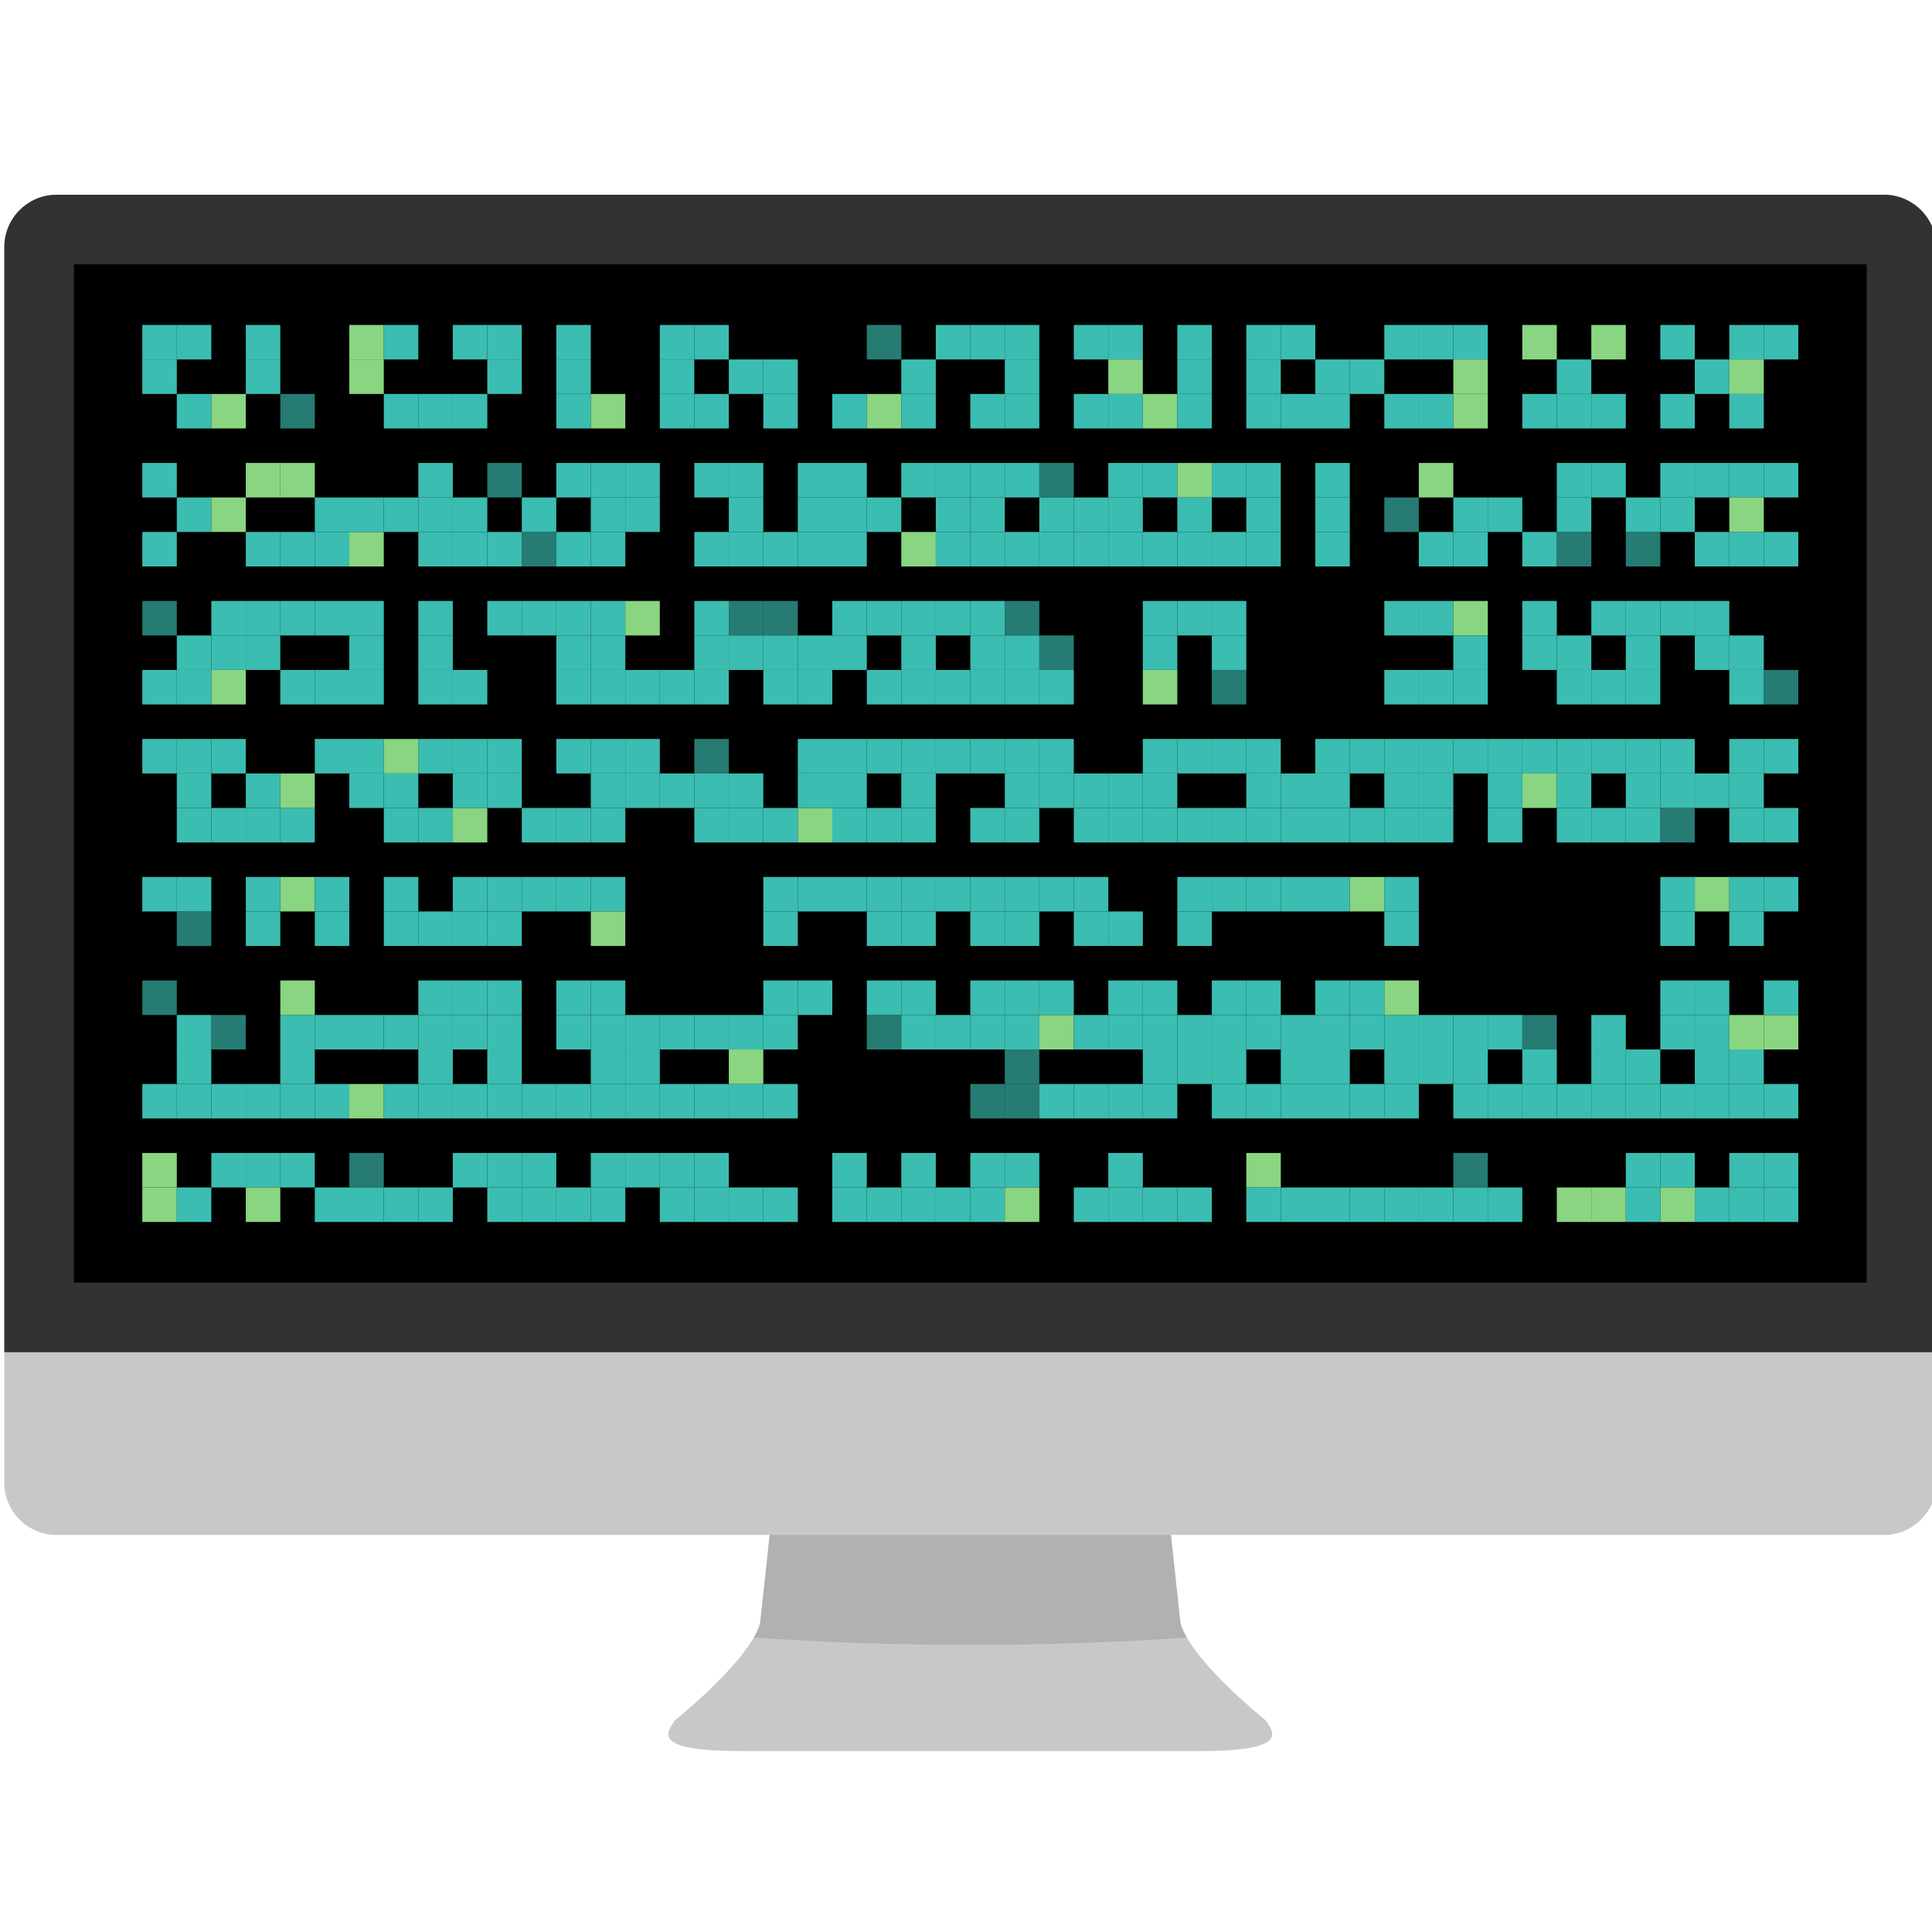 <?xml version="1.0" encoding="utf-8"?>
<!-- Generator: Adobe Illustrator 16.0.0, SVG Export Plug-In . SVG Version: 6.00 Build 0)  -->
<!DOCTYPE svg PUBLIC "-//W3C//DTD SVG 1.1//EN" "http://www.w3.org/Graphics/SVG/1.1/DTD/svg11.dtd">
<svg version="1.1" id="Layer_1" xmlns="http://www.w3.org/2000/svg" xmlns:xlink="http://www.w3.org/1999/xlink" x="0px" y="0px"
	 width="140px" height="140px" viewBox="0 0 140 140" enable-background="new 0 0 140 140" xml:space="preserve">
<g>
	<g>
		<path fill="#C8C8C8" d="M91.736,124.682c-6.096-5.045-6.201-7.152-6.201-7.152l-0.945-8.719h-9.426H65.46h-9.426l-0.946,8.719
			c0,0-0.105,2.107-6.201,7.152c-0.526,0.841-1.787,2.207,4.835,2.207c3.636,0,8.284,0,11.738,0c2.631,0,4.568,0,4.835,0
			c0.021,0,0.033,0,0.033,0h4.835c3.453,0,8.102,0,11.738,0C93.523,126.889,92.264,125.522,91.736,124.682z"/>
		<path opacity="0.15" fill="#323232" d="M70.312,119.19c5.653,0,10.987-0.191,15.69-0.53c-0.447-0.773-0.467-1.131-0.467-1.131
			l-0.945-8.719h-9.426H65.46h-9.426l-0.946,8.719c0,0-0.02,0.357-0.466,1.131C59.326,118.999,64.66,119.19,70.312,119.19z"/>
	</g>
	<g>
		<path fill="#C8C8C8" d="M140.312,107.445c0,2.08-1.703,3.783-3.783,3.783H4.096c-2.081,0-3.784-1.703-3.784-3.783v-89.55
			c0-2.081,1.703-3.784,3.784-3.784h132.433c2.08,0,3.783,1.703,3.783,3.784V107.445z"/>
	</g>
	<path fill="#323232" d="M136.529,14.111H4.096c-2.081,0-3.784,1.703-3.784,3.784v80.089h140V17.895
		C140.312,15.814,138.609,14.111,136.529,14.111z"/>
	<rect x="5.357" y="19.156" width="129.911" height="73.784"/>
</g>
<g>
	<rect x="10.312" y="23.548" fill="#3BBDB1" width="2.5" height="2.5"/>
	<rect x="40.312" y="23.548" fill="#3BBDB1" width="2.5" height="2.5"/>
	<rect x="50.312" y="23.548" fill="#3BBDB1" width="2.5" height="2.5"/>
	<rect x="70.312" y="23.548" fill="#3BBDB1" width="2.5" height="2.5"/>
	<rect x="80.312" y="23.548" fill="#3BBDB1" width="2.5" height="2.5"/>
	<rect x="90.312" y="23.548" fill="#3BBDB1" width="2.5" height="2.5"/>
	<rect x="100.312" y="23.548" fill="#3BBDB1" width="2.5" height="2.5"/>
	<rect x="110.312" y="23.548" fill="#89D581" width="2.5" height="2.5"/>
	<rect x="120.312" y="23.548" fill="#3BBDB1" width="2.5" height="2.5"/>
	<rect x="12.812" y="23.548" fill="#3BBDB1" width="2.5" height="2.5"/>
	<rect x="32.812" y="23.548" fill="#3BBDB1" width="2.5" height="2.5"/>
	<rect x="62.812" y="23.548" opacity="0.65" fill="#3BBDB1" width="2.5" height="2.5"/>
	<rect x="72.812" y="23.548" fill="#3BBDB1" width="2.5" height="2.5"/>
	<rect x="92.812" y="23.548" fill="#3BBDB1" width="2.5" height="2.5"/>
	<rect x="102.812" y="23.548" fill="#3BBDB1" width="2.5" height="2.5"/>
	<rect x="25.312" y="23.548" fill="#89D581" width="2.5" height="2.5"/>
	<rect x="35.312" y="23.548" fill="#3BBDB1" width="2.5" height="2.5"/>
	<rect x="85.312" y="23.548" fill="#3BBDB1" width="2.5" height="2.5"/>
	<rect x="105.312" y="23.548" fill="#3BBDB1" width="2.5" height="2.5"/>
	<rect x="115.312" y="23.548" fill="#89D581" width="2.5" height="2.5"/>
	<rect x="125.312" y="23.548" fill="#3BBDB1" width="2.5" height="2.5"/>
	<rect x="17.812" y="23.548" fill="#3BBDB1" width="2.5" height="2.5"/>
	<rect x="27.812" y="23.548" fill="#3BBDB1" width="2.5" height="2.5"/>
	<rect x="47.812" y="23.548" fill="#3BBDB1" width="2.5" height="2.5"/>
	<rect x="67.812" y="23.548" fill="#3BBDB1" width="2.5" height="2.5"/>
	<rect x="77.812" y="23.548" fill="#3BBDB1" width="2.5" height="2.5"/>
	<rect x="127.812" y="23.548" fill="#3BBDB1" width="2.5" height="2.5"/>
	<rect x="10.312" y="33.548" fill="#3BBDB1" width="2.5" height="2.5"/>
	<rect x="20.312" y="33.548" fill="#89D581" width="2.5" height="2.5"/>
	<rect x="30.312" y="33.548" fill="#3BBDB1" width="2.5" height="2.5"/>
	<rect x="40.312" y="33.548" fill="#3BBDB1" width="2.5" height="2.5"/>
	<rect x="50.312" y="33.548" fill="#3BBDB1" width="2.5" height="2.5"/>
	<rect x="60.312" y="33.548" fill="#3BBDB1" width="2.5" height="2.5"/>
	<rect x="70.312" y="33.548" fill="#3BBDB1" width="2.5" height="2.5"/>
	<rect x="80.312" y="33.548" fill="#3BBDB1" width="2.5" height="2.5"/>
	<rect x="90.312" y="33.548" fill="#3BBDB1" width="2.5" height="2.5"/>
	<rect x="120.312" y="33.548" fill="#3BBDB1" width="2.5" height="2.5"/>
	<rect x="42.812" y="33.548" fill="#3BBDB1" width="2.5" height="2.5"/>
	<rect x="52.812" y="33.548" fill="#3BBDB1" width="2.5" height="2.5"/>
	<rect x="72.812" y="33.548" fill="#3BBDB1" width="2.5" height="2.5"/>
	<rect x="82.812" y="33.548" fill="#3BBDB1" width="2.5" height="2.5"/>
	<rect x="102.812" y="33.548" fill="#89D581" width="2.5" height="2.5"/>
	<rect x="112.812" y="33.548" fill="#3BBDB1" width="2.5" height="2.5"/>
	<rect x="122.812" y="33.548" fill="#3BBDB1" width="2.5" height="2.5"/>
	<rect x="35.312" y="33.548" opacity="0.65" fill="#3BBDB1" width="2.5" height="2.5"/>
	<rect x="45.312" y="33.548" fill="#3BBDB1" width="2.5" height="2.5"/>
	<rect x="65.312" y="33.548" fill="#3BBDB1" width="2.5" height="2.5"/>
	<rect x="75.312" y="33.548" opacity="0.65" fill="#3BBDB1" width="2.5" height="2.5"/>
	<rect x="85.312" y="33.548" fill="#89D581" width="2.5" height="2.5"/>
	<rect x="95.312" y="33.548" fill="#3BBDB1" width="2.5" height="2.5"/>
	<rect x="115.312" y="33.548" fill="#3BBDB1" width="2.5" height="2.5"/>
	<rect x="125.312" y="33.548" fill="#3BBDB1" width="2.5" height="2.5"/>
	<rect x="17.812" y="33.548" fill="#89D581" width="2.5" height="2.5"/>
	<rect x="57.812" y="33.548" fill="#3BBDB1" width="2.5" height="2.5"/>
	<rect x="67.812" y="33.548" fill="#3BBDB1" width="2.5" height="2.5"/>
	<rect x="87.812" y="33.548" fill="#3BBDB1" width="2.5" height="2.5"/>
	<rect x="127.812" y="33.548" fill="#3BBDB1" width="2.5" height="2.5"/>
	<rect x="10.312" y="43.548" opacity="0.65" fill="#3BBDB1" width="2.5" height="2.5"/>
	<rect x="20.312" y="43.548" fill="#3BBDB1" width="2.5" height="2.5"/>
	<rect x="30.312" y="43.548" fill="#3BBDB1" width="2.5" height="2.5"/>
	<rect x="40.312" y="43.548" fill="#3BBDB1" width="2.5" height="2.5"/>
	<rect x="50.312" y="43.548" fill="#3BBDB1" width="2.5" height="2.5"/>
	<rect x="60.312" y="43.548" fill="#3BBDB1" width="2.5" height="2.5"/>
	<rect x="70.312" y="43.548" fill="#3BBDB1" width="2.5" height="2.5"/>
	<rect x="100.312" y="43.548" fill="#3BBDB1" width="2.5" height="2.5"/>
	<rect x="110.312" y="43.548" fill="#3BBDB1" width="2.5" height="2.5"/>
	<rect x="120.312" y="43.548" fill="#3BBDB1" width="2.5" height="2.5"/>
	<rect x="22.812" y="43.548" fill="#3BBDB1" width="2.5" height="2.5"/>
	<rect x="42.812" y="43.548" fill="#3BBDB1" width="2.5" height="2.5"/>
	<rect x="52.812" y="43.548" opacity="0.65" fill="#3BBDB1" width="2.5" height="2.5"/>
	<rect x="62.812" y="43.548" fill="#3BBDB1" width="2.5" height="2.5"/>
	<rect x="72.812" y="43.548" opacity="0.65" fill="#3BBDB1" width="2.5" height="2.5"/>
	<rect x="82.812" y="43.548" fill="#3BBDB1" width="2.5" height="2.5"/>
	<rect x="102.812" y="43.548" fill="#3BBDB1" width="2.5" height="2.5"/>
	<rect x="122.812" y="43.548" fill="#3BBDB1" width="2.5" height="2.5"/>
	<rect x="15.312" y="43.548" fill="#3BBDB1" width="2.5" height="2.5"/>
	<rect x="25.312" y="43.548" fill="#3BBDB1" width="2.5" height="2.5"/>
	<rect x="35.312" y="43.548" fill="#3BBDB1" width="2.5" height="2.5"/>
	<rect x="45.312" y="43.548" fill="#89D581" width="2.5" height="2.5"/>
	<rect x="55.312" y="43.548" opacity="0.65" fill="#3BBDB1" width="2.5" height="2.5"/>
	<rect x="65.312" y="43.548" fill="#3BBDB1" width="2.5" height="2.5"/>
	<rect x="85.312" y="43.548" fill="#3BBDB1" width="2.5" height="2.5"/>
	<rect x="105.312" y="43.548" fill="#89D581" width="2.5" height="2.5"/>
	<rect x="115.312" y="43.548" fill="#3BBDB1" width="2.5" height="2.5"/>
	<rect x="17.812" y="43.548" fill="#3BBDB1" width="2.5" height="2.5"/>
	<rect x="37.812" y="43.548" fill="#3BBDB1" width="2.5" height="2.5"/>
	<rect x="67.812" y="43.548" fill="#3BBDB1" width="2.5" height="2.5"/>
	<rect x="87.812" y="43.548" fill="#3BBDB1" width="2.5" height="2.5"/>
	<rect x="117.812" y="43.548" fill="#3BBDB1" width="2.5" height="2.5"/>
	<rect x="10.312" y="53.548" fill="#3BBDB1" width="2.5" height="2.5"/>
	<rect x="30.312" y="53.548" fill="#3BBDB1" width="2.5" height="2.5"/>
	<rect x="40.312" y="53.548" fill="#3BBDB1" width="2.5" height="2.5"/>
	<rect x="50.312" y="53.548" opacity="0.65" fill="#3BBDB1" width="2.5" height="2.5"/>
	<rect x="60.312" y="53.548" fill="#3BBDB1" width="2.5" height="2.5"/>
	<rect x="70.312" y="53.548" fill="#3BBDB1" width="2.5" height="2.5"/>
	<rect x="90.312" y="53.548" fill="#3BBDB1" width="2.5" height="2.5"/>
	<rect x="100.312" y="53.548" fill="#3BBDB1" width="2.5" height="2.5"/>
	<rect x="110.312" y="53.548" fill="#3BBDB1" width="2.5" height="2.5"/>
	<rect x="120.312" y="53.548" fill="#3BBDB1" width="2.5" height="2.5"/>
	<rect x="12.812" y="53.548" fill="#3BBDB1" width="2.5" height="2.5"/>
	<rect x="22.812" y="53.548" fill="#3BBDB1" width="2.5" height="2.5"/>
	<rect x="32.812" y="53.548" fill="#3BBDB1" width="2.5" height="2.5"/>
	<rect x="42.812" y="53.548" fill="#3BBDB1" width="2.5" height="2.5"/>
	<rect x="62.812" y="53.548" fill="#3BBDB1" width="2.5" height="2.5"/>
	<rect x="72.812" y="53.548" fill="#3BBDB1" width="2.5" height="2.5"/>
	<rect x="82.812" y="53.548" fill="#3BBDB1" width="2.5" height="2.5"/>
	<rect x="102.812" y="53.548" fill="#3BBDB1" width="2.5" height="2.5"/>
	<rect x="112.812" y="53.548" fill="#3BBDB1" width="2.5" height="2.5"/>
	<rect x="15.312" y="53.548" fill="#3BBDB1" width="2.5" height="2.5"/>
	<rect x="25.312" y="53.548" fill="#3BBDB1" width="2.5" height="2.5"/>
	<rect x="35.312" y="53.548" fill="#3BBDB1" width="2.5" height="2.5"/>
	<rect x="45.312" y="53.548" fill="#3BBDB1" width="2.5" height="2.5"/>
	<rect x="65.312" y="53.548" fill="#3BBDB1" width="2.5" height="2.5"/>
	<rect x="75.312" y="53.548" fill="#3BBDB1" width="2.5" height="2.5"/>
	<rect x="85.312" y="53.548" fill="#3BBDB1" width="2.5" height="2.5"/>
	<rect x="95.312" y="53.548" fill="#3BBDB1" width="2.5" height="2.5"/>
	<rect x="105.312" y="53.548" fill="#3BBDB1" width="2.5" height="2.5"/>
	<rect x="115.312" y="53.548" fill="#3BBDB1" width="2.5" height="2.5"/>
	<rect x="125.312" y="53.548" fill="#3BBDB1" width="2.5" height="2.5"/>
	<rect x="27.812" y="53.548" fill="#89D581" width="2.5" height="2.5"/>
	<rect x="57.812" y="53.548" fill="#3BBDB1" width="2.5" height="2.5"/>
	<rect x="67.812" y="53.548" fill="#3BBDB1" width="2.5" height="2.5"/>
	<rect x="87.812" y="53.548" fill="#3BBDB1" width="2.5" height="2.5"/>
	<rect x="97.812" y="53.548" fill="#3BBDB1" width="2.5" height="2.5"/>
	<rect x="107.812" y="53.548" fill="#3BBDB1" width="2.5" height="2.5"/>
	<rect x="117.812" y="53.548" fill="#3BBDB1" width="2.5" height="2.5"/>
	<rect x="127.812" y="53.548" fill="#3BBDB1" width="2.5" height="2.5"/>
	<rect x="10.312" y="63.548" fill="#3BBDB1" width="2.5" height="2.5"/>
	<rect x="20.312" y="63.548" fill="#89D581" width="2.5" height="2.5"/>
	<rect x="40.312" y="63.548" fill="#3BBDB1" width="2.5" height="2.5"/>
	<rect x="60.312" y="63.548" fill="#3BBDB1" width="2.5" height="2.5"/>
	<rect x="70.312" y="63.548" fill="#3BBDB1" width="2.5" height="2.5"/>
	<rect x="90.312" y="63.548" fill="#3BBDB1" width="2.5" height="2.5"/>
	<rect x="100.312" y="63.548" fill="#3BBDB1" width="2.5" height="2.5"/>
	<rect x="120.312" y="63.548" fill="#3BBDB1" width="2.5" height="2.5"/>
	<rect x="12.812" y="63.548" fill="#3BBDB1" width="2.5" height="2.5"/>
	<rect x="22.812" y="63.548" fill="#3BBDB1" width="2.5" height="2.5"/>
	<rect x="32.812" y="63.548" fill="#3BBDB1" width="2.5" height="2.5"/>
	<rect x="42.812" y="63.548" fill="#3BBDB1" width="2.5" height="2.5"/>
	<rect x="62.812" y="63.548" fill="#3BBDB1" width="2.5" height="2.5"/>
	<rect x="72.812" y="63.548" fill="#3BBDB1" width="2.5" height="2.5"/>
	<rect x="92.812" y="63.548" fill="#3BBDB1" width="2.5" height="2.5"/>
	<rect x="122.812" y="63.548" fill="#89D581" width="2.5" height="2.5"/>
	<rect x="35.312" y="63.548" fill="#3BBDB1" width="2.5" height="2.5"/>
	<rect x="55.312" y="63.548" fill="#3BBDB1" width="2.5" height="2.5"/>
	<rect x="65.312" y="63.548" fill="#3BBDB1" width="2.5" height="2.5"/>
	<rect x="75.312" y="63.548" fill="#3BBDB1" width="2.5" height="2.5"/>
	<rect x="85.312" y="63.548" fill="#3BBDB1" width="2.5" height="2.5"/>
	<rect x="95.312" y="63.548" fill="#3BBDB1" width="2.5" height="2.5"/>
	<rect x="125.312" y="63.548" fill="#3BBDB1" width="2.5" height="2.5"/>
	<rect x="17.812" y="63.548" fill="#3BBDB1" width="2.5" height="2.5"/>
	<rect x="27.812" y="63.548" fill="#3BBDB1" width="2.5" height="2.5"/>
	<rect x="37.812" y="63.548" fill="#3BBDB1" width="2.5" height="2.5"/>
	<rect x="57.812" y="63.548" fill="#3BBDB1" width="2.5" height="2.5"/>
	<rect x="67.812" y="63.548" fill="#3BBDB1" width="2.5" height="2.5"/>
	<rect x="77.812" y="63.548" fill="#3BBDB1" width="2.5" height="2.5"/>
	<rect x="87.812" y="63.548" fill="#3BBDB1" width="2.5" height="2.5"/>
	<rect x="97.812" y="63.548" fill="#89D581" width="2.5" height="2.5"/>
	<rect x="127.812" y="63.548" fill="#3BBDB1" width="2.5" height="2.5"/>
	<rect x="20.312" y="73.549" fill="#3BBDB1" width="2.5" height="2.5"/>
	<rect x="30.312" y="73.549" fill="#3BBDB1" width="2.5" height="2.5"/>
	<rect x="40.312" y="73.549" fill="#3BBDB1" width="2.5" height="2.5"/>
	<rect x="50.312" y="73.549" fill="#3BBDB1" width="2.5" height="2.5"/>
	<rect x="70.312" y="73.549" fill="#3BBDB1" width="2.5" height="2.5"/>
	<rect x="80.312" y="73.549" fill="#3BBDB1" width="2.5" height="2.5"/>
	<rect x="90.312" y="73.549" fill="#3BBDB1" width="2.5" height="2.5"/>
	<rect x="100.312" y="73.549" fill="#3BBDB1" width="2.5" height="2.5"/>
	<rect x="110.312" y="73.549" opacity="0.65" fill="#3BBDB1" width="2.5" height="2.5"/>
	<rect x="120.312" y="73.549" fill="#3BBDB1" width="2.5" height="2.5"/>
	<rect x="12.812" y="73.549" fill="#3BBDB1" width="2.5" height="2.5"/>
	<rect x="22.812" y="73.549" fill="#3BBDB1" width="2.5" height="2.5"/>
	<rect x="32.812" y="73.549" fill="#3BBDB1" width="2.5" height="2.5"/>
	<rect x="42.812" y="73.549" fill="#3BBDB1" width="2.5" height="2.5"/>
	<rect x="52.812" y="73.549" fill="#3BBDB1" width="2.5" height="2.5"/>
	<rect x="62.812" y="73.549" opacity="0.65" fill="#3BBDB1" width="2.5" height="2.5"/>
	<rect x="72.812" y="73.549" fill="#3BBDB1" width="2.5" height="2.5"/>
	<rect x="82.812" y="73.549" fill="#3BBDB1" width="2.5" height="2.5"/>
	<rect x="92.812" y="73.549" fill="#3BBDB1" width="2.5" height="2.5"/>
	<rect x="102.812" y="73.549" fill="#3BBDB1" width="2.5" height="2.5"/>
	<rect x="122.812" y="73.549" fill="#3BBDB1" width="2.5" height="2.5"/>
	<rect x="15.312" y="73.549" opacity="0.65" fill="#3BBDB1" width="2.5" height="2.5"/>
	<rect x="25.312" y="73.549" fill="#3BBDB1" width="2.5" height="2.5"/>
	<rect x="35.312" y="73.549" fill="#3BBDB1" width="2.5" height="2.5"/>
	<rect x="45.312" y="73.549" fill="#3BBDB1" width="2.5" height="2.5"/>
	<rect x="55.312" y="73.549" fill="#3BBDB1" width="2.5" height="2.5"/>
	<rect x="65.312" y="73.549" fill="#3BBDB1" width="2.5" height="2.5"/>
	<rect x="75.312" y="73.549" fill="#89D581" width="2.5" height="2.5"/>
	<rect x="85.312" y="73.549" fill="#3BBDB1" width="2.5" height="2.5"/>
	<rect x="95.312" y="73.549" fill="#3BBDB1" width="2.5" height="2.5"/>
	<rect x="105.312" y="73.549" fill="#3BBDB1" width="2.5" height="2.5"/>
	<rect x="115.312" y="73.549" fill="#3BBDB1" width="2.5" height="2.5"/>
	<rect x="125.312" y="73.549" fill="#89D581" width="2.5" height="2.5"/>
	<rect x="27.812" y="73.549" fill="#3BBDB1" width="2.5" height="2.5"/>
	<rect x="47.812" y="73.549" fill="#3BBDB1" width="2.5" height="2.5"/>
	<rect x="67.812" y="73.549" fill="#3BBDB1" width="2.5" height="2.5"/>
	<rect x="77.812" y="73.549" fill="#3BBDB1" width="2.5" height="2.5"/>
	<rect x="87.812" y="73.549" fill="#3BBDB1" width="2.5" height="2.5"/>
	<rect x="97.812" y="73.549" fill="#3BBDB1" width="2.5" height="2.5"/>
	<rect x="107.812" y="73.549" fill="#3BBDB1" width="2.5" height="2.5"/>
	<rect x="127.812" y="73.549" fill="#89D581" width="2.5" height="2.5"/>
	<rect x="10.312" y="83.549" fill="#89D581" width="2.5" height="2.5"/>
	<rect x="20.312" y="83.549" fill="#3BBDB1" width="2.5" height="2.5"/>
	<rect x="50.312" y="83.549" fill="#3BBDB1" width="2.5" height="2.5"/>
	<rect x="60.312" y="83.549" fill="#3BBDB1" width="2.5" height="2.5"/>
	<rect x="70.312" y="83.549" fill="#3BBDB1" width="2.5" height="2.5"/>
	<rect x="80.312" y="83.549" fill="#3BBDB1" width="2.5" height="2.5"/>
	<rect x="90.312" y="83.549" fill="#89D581" width="2.5" height="2.5"/>
	<rect x="120.312" y="83.549" fill="#3BBDB1" width="2.5" height="2.5"/>
	<rect x="32.812" y="83.549" fill="#3BBDB1" width="2.5" height="2.5"/>
	<rect x="42.812" y="83.549" fill="#3BBDB1" width="2.5" height="2.5"/>
	<rect x="72.812" y="83.549" fill="#3BBDB1" width="2.5" height="2.5"/>
	<rect x="15.312" y="83.549" fill="#3BBDB1" width="2.5" height="2.5"/>
	<rect x="25.312" y="83.549" opacity="0.65" fill="#3BBDB1" width="2.5" height="2.5"/>
	<rect x="35.312" y="83.549" fill="#3BBDB1" width="2.5" height="2.5"/>
	<rect x="45.312" y="83.549" fill="#3BBDB1" width="2.5" height="2.5"/>
	<rect x="65.312" y="83.549" fill="#3BBDB1" width="2.5" height="2.5"/>
	<rect x="105.312" y="83.549" opacity="0.65" fill="#3BBDB1" width="2.5" height="2.5"/>
	<rect x="125.312" y="83.549" fill="#3BBDB1" width="2.5" height="2.5"/>
	<rect x="17.812" y="83.549" fill="#3BBDB1" width="2.5" height="2.5"/>
	<rect x="37.812" y="83.549" fill="#3BBDB1" width="2.5" height="2.5"/>
	<rect x="47.812" y="83.549" fill="#3BBDB1" width="2.5" height="2.5"/>
	<rect x="117.812" y="83.549" fill="#3BBDB1" width="2.5" height="2.5"/>
	<rect x="127.812" y="83.549" fill="#3BBDB1" width="2.5" height="2.5"/>
	<rect x="20.312" y="28.548" opacity="0.65" fill="#3BBDB1" width="2.5" height="2.5"/>
	<rect x="30.312" y="28.548" fill="#3BBDB1" width="2.5" height="2.5"/>
	<rect x="40.312" y="28.548" fill="#3BBDB1" width="2.5" height="2.5"/>
	<rect x="50.312" y="28.548" fill="#3BBDB1" width="2.5" height="2.5"/>
	<rect x="60.312" y="28.548" fill="#3BBDB1" width="2.5" height="2.5"/>
	<rect x="70.312" y="28.548" fill="#3BBDB1" width="2.5" height="2.5"/>
	<rect x="80.312" y="28.548" fill="#3BBDB1" width="2.5" height="2.5"/>
	<rect x="90.312" y="28.548" fill="#3BBDB1" width="2.5" height="2.5"/>
	<rect x="100.312" y="28.548" fill="#3BBDB1" width="2.5" height="2.5"/>
	<rect x="110.312" y="28.548" fill="#3BBDB1" width="2.5" height="2.5"/>
	<rect x="120.312" y="28.548" fill="#3BBDB1" width="2.5" height="2.5"/>
	<rect x="12.812" y="28.548" fill="#3BBDB1" width="2.5" height="2.5"/>
	<rect x="32.812" y="28.548" fill="#3BBDB1" width="2.5" height="2.5"/>
	<rect x="42.812" y="28.548" fill="#89D581" width="2.5" height="2.5"/>
	<rect x="62.812" y="28.548" fill="#89D581" width="2.5" height="2.5"/>
	<rect x="72.812" y="28.548" fill="#3BBDB1" width="2.5" height="2.5"/>
	<rect x="82.812" y="28.548" fill="#89D581" width="2.5" height="2.5"/>
	<rect x="92.812" y="28.548" fill="#3BBDB1" width="2.5" height="2.5"/>
	<rect x="102.812" y="28.548" fill="#3BBDB1" width="2.5" height="2.5"/>
	<rect x="112.812" y="28.548" fill="#3BBDB1" width="2.5" height="2.5"/>
	<rect x="15.312" y="28.548" fill="#89D581" width="2.5" height="2.5"/>
	<rect x="55.312" y="28.548" fill="#3BBDB1" width="2.5" height="2.5"/>
	<rect x="65.312" y="28.548" fill="#3BBDB1" width="2.5" height="2.5"/>
	<rect x="85.312" y="28.548" fill="#3BBDB1" width="2.5" height="2.5"/>
	<rect x="95.312" y="28.548" fill="#3BBDB1" width="2.5" height="2.5"/>
	<rect x="105.312" y="28.548" fill="#89D581" width="2.5" height="2.5"/>
	<rect x="115.312" y="28.548" fill="#3BBDB1" width="2.5" height="2.5"/>
	<rect x="125.312" y="28.548" fill="#3BBDB1" width="2.5" height="2.5"/>
	<rect x="27.812" y="28.548" fill="#3BBDB1" width="2.5" height="2.5"/>
	<rect x="47.812" y="28.548" fill="#3BBDB1" width="2.5" height="2.5"/>
	<rect x="77.812" y="28.548" fill="#3BBDB1" width="2.5" height="2.5"/>
	<rect x="10.312" y="38.548" fill="#3BBDB1" width="2.5" height="2.5"/>
	<rect x="20.312" y="38.548" fill="#3BBDB1" width="2.5" height="2.5"/>
	<rect x="30.312" y="38.548" fill="#3BBDB1" width="2.5" height="2.5"/>
	<rect x="40.312" y="38.548" fill="#3BBDB1" width="2.5" height="2.5"/>
	<rect x="50.312" y="38.548" fill="#3BBDB1" width="2.5" height="2.5"/>
	<rect x="60.312" y="38.548" fill="#3BBDB1" width="2.5" height="2.5"/>
	<rect x="70.312" y="38.548" fill="#3BBDB1" width="2.5" height="2.5"/>
	<rect x="80.312" y="38.548" fill="#3BBDB1" width="2.5" height="2.5"/>
	<rect x="90.312" y="38.548" fill="#3BBDB1" width="2.5" height="2.5"/>
	<rect x="110.312" y="38.548" fill="#3BBDB1" width="2.5" height="2.5"/>
	<rect x="22.812" y="38.548" fill="#3BBDB1" width="2.5" height="2.5"/>
	<rect x="32.812" y="38.548" fill="#3BBDB1" width="2.5" height="2.5"/>
	<rect x="42.812" y="38.548" fill="#3BBDB1" width="2.5" height="2.5"/>
	<rect x="52.812" y="38.548" fill="#3BBDB1" width="2.5" height="2.5"/>
	<rect x="72.812" y="38.548" fill="#3BBDB1" width="2.5" height="2.5"/>
	<rect x="82.812" y="38.548" fill="#3BBDB1" width="2.5" height="2.5"/>
	<rect x="102.812" y="38.548" fill="#3BBDB1" width="2.5" height="2.5"/>
	<rect x="112.812" y="38.548" opacity="0.65" fill="#3BBDB1" width="2.5" height="2.5"/>
	<rect x="122.812" y="38.548" fill="#3BBDB1" width="2.5" height="2.5"/>
	<rect x="25.312" y="38.548" fill="#89D581" width="2.5" height="2.5"/>
	<rect x="35.312" y="38.548" fill="#3BBDB1" width="2.5" height="2.5"/>
	<rect x="55.312" y="38.548" fill="#3BBDB1" width="2.5" height="2.5"/>
	<rect x="65.312" y="38.548" fill="#89D581" width="2.5" height="2.5"/>
	<rect x="75.312" y="38.548" fill="#3BBDB1" width="2.5" height="2.5"/>
	<rect x="85.312" y="38.548" fill="#3BBDB1" width="2.5" height="2.5"/>
	<rect x="95.312" y="38.548" fill="#3BBDB1" width="2.5" height="2.5"/>
	<rect x="105.312" y="38.548" fill="#3BBDB1" width="2.5" height="2.5"/>
	<rect x="125.312" y="38.548" fill="#3BBDB1" width="2.5" height="2.5"/>
	<rect x="17.812" y="38.548" fill="#3BBDB1" width="2.5" height="2.5"/>
	<rect x="37.812" y="38.548" opacity="0.65" fill="#3BBDB1" width="2.5" height="2.5"/>
	<rect x="57.812" y="38.548" fill="#3BBDB1" width="2.5" height="2.5"/>
	<rect x="67.812" y="38.548" fill="#3BBDB1" width="2.5" height="2.5"/>
	<rect x="77.812" y="38.548" fill="#3BBDB1" width="2.5" height="2.5"/>
	<rect x="87.812" y="38.548" fill="#3BBDB1" width="2.5" height="2.5"/>
	<rect x="117.812" y="38.548" opacity="0.65" fill="#3BBDB1" width="2.5" height="2.5"/>
	<rect x="127.812" y="38.548" fill="#3BBDB1" width="2.5" height="2.5"/>
	<rect x="10.312" y="48.548" fill="#3BBDB1" width="2.5" height="2.5"/>
	<rect x="20.312" y="48.548" fill="#3BBDB1" width="2.5" height="2.5"/>
	<rect x="30.312" y="48.548" fill="#3BBDB1" width="2.5" height="2.5"/>
	<rect x="40.312" y="48.548" fill="#3BBDB1" width="2.5" height="2.5"/>
	<rect x="50.312" y="48.548" fill="#3BBDB1" width="2.5" height="2.5"/>
	<rect x="70.312" y="48.548" fill="#3BBDB1" width="2.5" height="2.5"/>
	<rect x="100.312" y="48.548" fill="#3BBDB1" width="2.5" height="2.5"/>
	<rect x="12.812" y="48.548" fill="#3BBDB1" width="2.5" height="2.5"/>
	<rect x="22.812" y="48.548" fill="#3BBDB1" width="2.5" height="2.5"/>
	<rect x="32.812" y="48.548" fill="#3BBDB1" width="2.5" height="2.5"/>
	<rect x="42.812" y="48.548" fill="#3BBDB1" width="2.5" height="2.5"/>
	<rect x="62.812" y="48.548" fill="#3BBDB1" width="2.5" height="2.5"/>
	<rect x="72.812" y="48.548" fill="#3BBDB1" width="2.5" height="2.5"/>
	<rect x="82.812" y="48.548" fill="#89D581" width="2.5" height="2.5"/>
	<rect x="102.812" y="48.548" fill="#3BBDB1" width="2.5" height="2.5"/>
	<rect x="112.812" y="48.548" fill="#3BBDB1" width="2.5" height="2.5"/>
	<rect x="15.312" y="48.548" fill="#89D581" width="2.5" height="2.5"/>
	<rect x="25.312" y="48.548" fill="#3BBDB1" width="2.5" height="2.5"/>
	<rect x="45.312" y="48.548" fill="#3BBDB1" width="2.5" height="2.5"/>
	<rect x="55.312" y="48.548" fill="#3BBDB1" width="2.5" height="2.5"/>
	<rect x="65.312" y="48.548" fill="#3BBDB1" width="2.5" height="2.5"/>
	<rect x="75.312" y="48.548" fill="#3BBDB1" width="2.5" height="2.5"/>
	<rect x="105.312" y="48.548" fill="#3BBDB1" width="2.5" height="2.5"/>
	<rect x="115.312" y="48.548" fill="#3BBDB1" width="2.5" height="2.5"/>
	<rect x="125.312" y="48.548" fill="#3BBDB1" width="2.5" height="2.5"/>
	<rect x="47.812" y="48.548" fill="#3BBDB1" width="2.5" height="2.5"/>
	<rect x="57.812" y="48.548" fill="#3BBDB1" width="2.5" height="2.5"/>
	<rect x="67.812" y="48.548" fill="#3BBDB1" width="2.5" height="2.5"/>
	<rect x="87.812" y="48.548" opacity="0.65" fill="#3BBDB1" width="2.5" height="2.5"/>
	<rect x="117.812" y="48.548" fill="#3BBDB1" width="2.5" height="2.5"/>
	<rect x="127.812" y="48.548" opacity="0.65" fill="#3BBDB1" width="2.5" height="2.5"/>
	<rect x="20.312" y="58.548" fill="#3BBDB1" width="2.5" height="2.5"/>
	<rect x="30.312" y="58.548" fill="#3BBDB1" width="2.5" height="2.5"/>
	<rect x="40.312" y="58.548" fill="#3BBDB1" width="2.5" height="2.5"/>
	<rect x="50.312" y="58.548" fill="#3BBDB1" width="2.5" height="2.5"/>
	<rect x="60.312" y="58.548" fill="#3BBDB1" width="2.5" height="2.5"/>
	<rect x="70.312" y="58.548" fill="#3BBDB1" width="2.5" height="2.5"/>
	<rect x="80.312" y="58.548" fill="#3BBDB1" width="2.5" height="2.5"/>
	<rect x="90.312" y="58.548" fill="#3BBDB1" width="2.5" height="2.5"/>
	<rect x="100.312" y="58.548" fill="#3BBDB1" width="2.5" height="2.5"/>
	<rect x="120.312" y="58.548" opacity="0.65" fill="#3BBDB1" width="2.5" height="2.5"/>
	<rect x="12.812" y="58.548" fill="#3BBDB1" width="2.5" height="2.5"/>
	<rect x="32.812" y="58.548" fill="#89D581" width="2.5" height="2.5"/>
	<rect x="42.812" y="58.548" fill="#3BBDB1" width="2.5" height="2.5"/>
	<rect x="52.812" y="58.548" fill="#3BBDB1" width="2.5" height="2.5"/>
	<rect x="62.812" y="58.548" fill="#3BBDB1" width="2.5" height="2.5"/>
	<rect x="72.812" y="58.548" fill="#3BBDB1" width="2.5" height="2.5"/>
	<rect x="82.812" y="58.548" fill="#3BBDB1" width="2.5" height="2.5"/>
	<rect x="92.812" y="58.548" fill="#3BBDB1" width="2.5" height="2.5"/>
	<rect x="102.812" y="58.548" fill="#3BBDB1" width="2.5" height="2.5"/>
	<rect x="112.812" y="58.548" fill="#3BBDB1" width="2.5" height="2.5"/>
	<rect x="15.312" y="58.548" fill="#3BBDB1" width="2.5" height="2.5"/>
	<rect x="55.312" y="58.548" fill="#3BBDB1" width="2.5" height="2.5"/>
	<rect x="65.312" y="58.548" fill="#3BBDB1" width="2.5" height="2.5"/>
	<rect x="85.312" y="58.548" fill="#3BBDB1" width="2.5" height="2.5"/>
	<rect x="95.312" y="58.548" fill="#3BBDB1" width="2.5" height="2.5"/>
	<rect x="115.312" y="58.548" fill="#3BBDB1" width="2.5" height="2.5"/>
	<rect x="125.312" y="58.548" fill="#3BBDB1" width="2.5" height="2.5"/>
	<rect x="17.812" y="58.548" fill="#3BBDB1" width="2.5" height="2.5"/>
	<rect x="27.812" y="58.548" fill="#3BBDB1" width="2.5" height="2.5"/>
	<rect x="37.812" y="58.548" fill="#3BBDB1" width="2.5" height="2.5"/>
	<rect x="57.812" y="58.548" fill="#89D581" width="2.5" height="2.5"/>
	<rect x="77.812" y="58.548" fill="#3BBDB1" width="2.5" height="2.5"/>
	<rect x="87.812" y="58.548" fill="#3BBDB1" width="2.5" height="2.5"/>
	<rect x="97.812" y="58.548" fill="#3BBDB1" width="2.5" height="2.5"/>
	<rect x="107.812" y="58.548" fill="#3BBDB1" width="2.5" height="2.5"/>
	<rect x="117.812" y="58.548" fill="#3BBDB1" width="2.5" height="2.5"/>
	<rect x="127.812" y="58.548" fill="#3BBDB1" width="2.5" height="2.5"/>
	<line fill="#3BBDB1" x1="12.812" y1="71.049" x2="10.312" y2="71.049"/>
	<line fill="#3BBDB1" x1="22.812" y1="71.049" x2="20.312" y2="71.049"/>
	<line fill="#3BBDB1" x1="30.312" y1="68.548" x2="32.812" y2="68.548"/>
	<line fill="#3BBDB1" x1="32.812" y1="71.049" x2="30.312" y2="71.049"/>
	<line fill="#3BBDB1" x1="42.812" y1="71.049" x2="40.312" y2="71.049"/>
	<line fill="#3BBDB1" x1="70.312" y1="68.548" x2="72.812" y2="68.548"/>
	<line fill="#3BBDB1" x1="72.812" y1="71.049" x2="70.312" y2="71.049"/>
	<line fill="#3BBDB1" x1="80.312" y1="68.548" x2="82.812" y2="68.548"/>
	<line fill="#3BBDB1" x1="82.812" y1="71.049" x2="80.312" y2="71.049"/>
	<line fill="#3BBDB1" x1="92.812" y1="71.049" x2="90.312" y2="71.049"/>
	<line fill="#3BBDB1" x1="100.312" y1="68.548" x2="102.812" y2="68.548"/>
	<line fill="#3BBDB1" x1="102.812" y1="71.049" x2="100.312" y2="71.049"/>
	<line fill="#3BBDB1" x1="120.312" y1="68.548" x2="122.812" y2="68.548"/>
	<line fill="#3BBDB1" x1="122.812" y1="71.049" x2="120.312" y2="71.049"/>
	<line fill="#3BBDB1" x1="12.812" y1="68.548" x2="15.312" y2="68.548"/>
	<line fill="#3BBDB1" x1="22.812" y1="68.548" x2="25.312" y2="68.548"/>
	<line fill="#3BBDB1" x1="32.812" y1="68.548" x2="35.312" y2="68.548"/>
	<line fill="#3BBDB1" x1="35.312" y1="71.049" x2="32.812" y2="71.049"/>
	<line fill="#3BBDB1" x1="42.812" y1="68.548" x2="45.312" y2="68.548"/>
	<line fill="#3BBDB1" x1="45.312" y1="71.049" x2="42.812" y2="71.049"/>
	<line fill="#3BBDB1" x1="62.812" y1="68.548" x2="65.312" y2="68.548"/>
	<line fill="#3BBDB1" x1="65.312" y1="71.049" x2="62.812" y2="71.049"/>
	<line fill="#3BBDB1" x1="72.812" y1="68.548" x2="75.312" y2="68.548"/>
	<line fill="#3BBDB1" x1="75.312" y1="71.049" x2="72.812" y2="71.049"/>
	<line fill="#3BBDB1" x1="85.312" y1="71.049" x2="82.812" y2="71.049"/>
	<line fill="#3BBDB1" x1="125.312" y1="71.049" x2="122.812" y2="71.049"/>
	<line fill="#3BBDB1" x1="35.312" y1="68.548" x2="37.812" y2="68.548"/>
	<line fill="#3BBDB1" x1="37.812" y1="71.049" x2="35.312" y2="71.049"/>
	<line fill="#3BBDB1" x1="55.312" y1="68.548" x2="57.812" y2="68.548"/>
	<line fill="#3BBDB1" x1="57.812" y1="71.049" x2="55.312" y2="71.049"/>
	<line fill="#3BBDB1" x1="65.312" y1="68.548" x2="67.812" y2="68.548"/>
	<line fill="#3BBDB1" x1="67.812" y1="71.049" x2="65.312" y2="71.049"/>
	<line fill="#3BBDB1" x1="77.812" y1="71.049" x2="75.312" y2="71.049"/>
	<line fill="#3BBDB1" x1="85.312" y1="68.548" x2="87.812" y2="68.548"/>
	<line fill="#3BBDB1" x1="97.812" y1="71.049" x2="95.312" y2="71.049"/>
	<line fill="#3BBDB1" x1="125.312" y1="68.548" x2="127.812" y2="68.548"/>
	<line fill="#3BBDB1" x1="17.812" y1="68.548" x2="20.312" y2="68.548"/>
	<line fill="#3BBDB1" x1="27.812" y1="68.548" x2="30.312" y2="68.548"/>
	<line fill="#3BBDB1" x1="57.812" y1="68.548" x2="60.312" y2="68.548"/>
	<line fill="#3BBDB1" x1="60.312" y1="71.049" x2="57.812" y2="71.049"/>
	<line fill="#3BBDB1" x1="77.812" y1="68.548" x2="80.312" y2="68.548"/>
	<line fill="#3BBDB1" x1="90.312" y1="71.049" x2="87.812" y2="71.049"/>
	<line fill="#3BBDB1" x1="100.312" y1="71.049" x2="97.812" y2="71.049"/>
	<line fill="#3BBDB1" x1="130.312" y1="71.049" x2="127.812" y2="71.049"/>
	<rect x="10.312" y="78.549" fill="#3BBDB1" width="2.5" height="2.5"/>
	<rect x="20.312" y="78.549" fill="#3BBDB1" width="2.5" height="2.5"/>
	<rect x="30.312" y="78.549" fill="#3BBDB1" width="2.5" height="2.5"/>
	<rect x="40.312" y="78.549" fill="#3BBDB1" width="2.5" height="2.5"/>
	<rect x="50.312" y="78.549" fill="#3BBDB1" width="2.5" height="2.5"/>
	<rect x="70.312" y="78.549" opacity="0.65" fill="#3BBDB1" width="2.5" height="2.5"/>
	<rect x="80.312" y="78.549" fill="#3BBDB1" width="2.5" height="2.5"/>
	<rect x="90.312" y="78.549" fill="#3BBDB1" width="2.5" height="2.5"/>
	<rect x="100.312" y="78.549" fill="#3BBDB1" width="2.5" height="2.5"/>
	<rect x="110.312" y="78.549" fill="#3BBDB1" width="2.5" height="2.5"/>
	<rect x="120.312" y="78.549" fill="#3BBDB1" width="2.5" height="2.5"/>
	<rect x="12.812" y="78.549" fill="#3BBDB1" width="2.5" height="2.5"/>
	<rect x="22.812" y="78.549" fill="#3BBDB1" width="2.5" height="2.5"/>
	<rect x="32.812" y="78.549" fill="#3BBDB1" width="2.5" height="2.5"/>
	<rect x="42.812" y="78.549" fill="#3BBDB1" width="2.5" height="2.5"/>
	<rect x="52.812" y="78.549" fill="#3BBDB1" width="2.5" height="2.5"/>
	<rect x="72.812" y="78.549" opacity="0.65" fill="#3BBDB1" width="2.5" height="2.5"/>
	<rect x="82.812" y="78.549" fill="#3BBDB1" width="2.5" height="2.5"/>
	<rect x="92.812" y="78.549" fill="#3BBDB1" width="2.5" height="2.5"/>
	<rect x="112.812" y="78.549" fill="#3BBDB1" width="2.5" height="2.5"/>
	<rect x="122.812" y="78.549" fill="#3BBDB1" width="2.5" height="2.5"/>
	<rect x="15.312" y="78.549" fill="#3BBDB1" width="2.5" height="2.5"/>
	<rect x="25.312" y="78.549" fill="#89D581" width="2.5" height="2.5"/>
	<rect x="35.312" y="78.549" fill="#3BBDB1" width="2.5" height="2.5"/>
	<rect x="45.312" y="78.549" fill="#3BBDB1" width="2.5" height="2.5"/>
	<rect x="55.312" y="78.549" fill="#3BBDB1" width="2.5" height="2.5"/>
	<rect x="75.312" y="78.549" fill="#3BBDB1" width="2.5" height="2.5"/>
	<rect x="95.312" y="78.549" fill="#3BBDB1" width="2.5" height="2.5"/>
	<rect x="105.312" y="78.549" fill="#3BBDB1" width="2.5" height="2.5"/>
	<rect x="115.312" y="78.549" fill="#3BBDB1" width="2.5" height="2.5"/>
	<rect x="125.312" y="78.549" fill="#3BBDB1" width="2.5" height="2.5"/>
	<rect x="17.812" y="78.549" fill="#3BBDB1" width="2.5" height="2.5"/>
	<rect x="27.812" y="78.549" fill="#3BBDB1" width="2.5" height="2.5"/>
	<rect x="37.812" y="78.549" fill="#3BBDB1" width="2.5" height="2.5"/>
	<rect x="47.812" y="78.549" fill="#3BBDB1" width="2.5" height="2.5"/>
	<rect x="77.812" y="78.549" fill="#3BBDB1" width="2.5" height="2.5"/>
	<rect x="87.812" y="78.549" fill="#3BBDB1" width="2.5" height="2.5"/>
	<rect x="97.812" y="78.549" fill="#3BBDB1" width="2.5" height="2.5"/>
	<rect x="107.812" y="78.549" fill="#3BBDB1" width="2.5" height="2.5"/>
	<rect x="117.812" y="78.549" fill="#3BBDB1" width="2.5" height="2.5"/>
	<rect x="127.812" y="78.549" fill="#3BBDB1" width="2.5" height="2.5"/>
	<rect x="10.312" y="26.048" fill="#3BBDB1" width="2.5" height="2.5"/>
	<rect x="40.312" y="26.048" fill="#3BBDB1" width="2.5" height="2.5"/>
	<rect x="80.312" y="26.048" fill="#89D581" width="2.5" height="2.5"/>
	<rect x="90.312" y="26.048" fill="#3BBDB1" width="2.5" height="2.5"/>
	<rect x="52.812" y="26.048" fill="#3BBDB1" width="2.5" height="2.5"/>
	<rect x="72.812" y="26.048" fill="#3BBDB1" width="2.5" height="2.5"/>
	<rect x="112.812" y="26.048" fill="#3BBDB1" width="2.5" height="2.5"/>
	<rect x="122.812" y="26.048" fill="#3BBDB1" width="2.5" height="2.5"/>
	<rect x="25.312" y="26.048" fill="#89D581" width="2.5" height="2.5"/>
	<rect x="35.312" y="26.048" fill="#3BBDB1" width="2.5" height="2.5"/>
	<rect x="55.312" y="26.048" fill="#3BBDB1" width="2.5" height="2.5"/>
	<rect x="65.312" y="26.048" fill="#3BBDB1" width="2.5" height="2.5"/>
	<rect x="85.312" y="26.048" fill="#3BBDB1" width="2.5" height="2.5"/>
	<rect x="95.312" y="26.048" fill="#3BBDB1" width="2.5" height="2.5"/>
	<rect x="105.312" y="26.048" fill="#89D581" width="2.5" height="2.5"/>
	<rect x="125.312" y="26.048" fill="#89D581" width="2.5" height="2.5"/>
	<rect x="17.812" y="26.048" fill="#3BBDB1" width="2.5" height="2.5"/>
	<rect x="47.812" y="26.048" fill="#3BBDB1" width="2.5" height="2.5"/>
	<rect x="97.812" y="26.048" fill="#3BBDB1" width="2.5" height="2.5"/>
	<rect x="30.312" y="36.048" fill="#3BBDB1" width="2.5" height="2.5"/>
	<rect x="60.312" y="36.048" fill="#3BBDB1" width="2.5" height="2.5"/>
	<rect x="70.312" y="36.048" fill="#3BBDB1" width="2.5" height="2.5"/>
	<rect x="80.312" y="36.048" fill="#3BBDB1" width="2.5" height="2.5"/>
	<rect x="90.312" y="36.048" fill="#3BBDB1" width="2.5" height="2.5"/>
	<rect x="100.312" y="36.048" opacity="0.65" fill="#3BBDB1" width="2.5" height="2.5"/>
	<rect x="120.312" y="36.048" fill="#3BBDB1" width="2.5" height="2.5"/>
	<rect x="12.812" y="36.048" fill="#3BBDB1" width="2.5" height="2.5"/>
	<rect x="22.812" y="36.048" fill="#3BBDB1" width="2.5" height="2.5"/>
	<rect x="32.812" y="36.048" fill="#3BBDB1" width="2.5" height="2.5"/>
	<rect x="42.812" y="36.048" fill="#3BBDB1" width="2.5" height="2.5"/>
	<rect x="52.812" y="36.048" fill="#3BBDB1" width="2.5" height="2.5"/>
	<rect x="62.812" y="36.048" fill="#3BBDB1" width="2.5" height="2.5"/>
	<rect x="112.812" y="36.048" fill="#3BBDB1" width="2.5" height="2.5"/>
	<rect x="15.312" y="36.048" fill="#89D581" width="2.5" height="2.5"/>
	<rect x="25.312" y="36.048" fill="#3BBDB1" width="2.5" height="2.5"/>
	<rect x="45.312" y="36.048" fill="#3BBDB1" width="2.5" height="2.5"/>
	<rect x="75.312" y="36.048" fill="#3BBDB1" width="2.5" height="2.5"/>
	<rect x="85.312" y="36.048" fill="#3BBDB1" width="2.5" height="2.5"/>
	<rect x="95.312" y="36.048" fill="#3BBDB1" width="2.5" height="2.5"/>
	<rect x="105.312" y="36.048" fill="#3BBDB1" width="2.5" height="2.5"/>
	<rect x="125.312" y="36.048" fill="#89D581" width="2.5" height="2.5"/>
	<rect x="27.812" y="36.048" fill="#3BBDB1" width="2.5" height="2.5"/>
	<rect x="37.812" y="36.048" fill="#3BBDB1" width="2.5" height="2.5"/>
	<rect x="57.812" y="36.048" fill="#3BBDB1" width="2.5" height="2.5"/>
	<rect x="67.812" y="36.048" fill="#3BBDB1" width="2.5" height="2.5"/>
	<rect x="77.812" y="36.048" fill="#3BBDB1" width="2.5" height="2.5"/>
	<rect x="107.812" y="36.048" fill="#3BBDB1" width="2.5" height="2.5"/>
	<rect x="117.812" y="36.048" fill="#3BBDB1" width="2.5" height="2.5"/>
	<rect x="30.312" y="46.048" fill="#3BBDB1" width="2.5" height="2.5"/>
	<rect x="40.312" y="46.048" fill="#3BBDB1" width="2.5" height="2.5"/>
	<rect x="50.312" y="46.048" fill="#3BBDB1" width="2.5" height="2.5"/>
	<rect x="60.312" y="46.048" fill="#3BBDB1" width="2.5" height="2.5"/>
	<rect x="70.312" y="46.048" fill="#3BBDB1" width="2.5" height="2.5"/>
	<rect x="110.312" y="46.048" fill="#3BBDB1" width="2.5" height="2.5"/>
	<rect x="12.812" y="46.048" fill="#3BBDB1" width="2.5" height="2.5"/>
	<rect x="42.812" y="46.048" fill="#3BBDB1" width="2.5" height="2.5"/>
	<rect x="52.812" y="46.048" fill="#3BBDB1" width="2.5" height="2.5"/>
	<rect x="72.812" y="46.048" fill="#3BBDB1" width="2.5" height="2.5"/>
	<rect x="82.812" y="46.048" fill="#3BBDB1" width="2.5" height="2.5"/>
	<rect x="112.812" y="46.048" fill="#3BBDB1" width="2.5" height="2.5"/>
	<rect x="122.812" y="46.048" fill="#3BBDB1" width="2.5" height="2.5"/>
	<rect x="15.312" y="46.048" fill="#3BBDB1" width="2.5" height="2.5"/>
	<rect x="25.312" y="46.048" fill="#3BBDB1" width="2.5" height="2.5"/>
	<rect x="55.312" y="46.048" fill="#3BBDB1" width="2.5" height="2.5"/>
	<rect x="65.312" y="46.048" fill="#3BBDB1" width="2.5" height="2.5"/>
	<rect x="75.312" y="46.048" opacity="0.65" fill="#3BBDB1" width="2.5" height="2.5"/>
	<rect x="105.312" y="46.048" fill="#3BBDB1" width="2.5" height="2.5"/>
	<rect x="125.312" y="46.048" fill="#3BBDB1" width="2.5" height="2.5"/>
	<rect x="17.812" y="46.048" fill="#3BBDB1" width="2.5" height="2.5"/>
	<rect x="57.812" y="46.048" fill="#3BBDB1" width="2.5" height="2.5"/>
	<rect x="87.812" y="46.048" fill="#3BBDB1" width="2.5" height="2.5"/>
	<rect x="117.812" y="46.048" fill="#3BBDB1" width="2.5" height="2.5"/>
	<rect x="20.312" y="56.048" fill="#89D581" width="2.5" height="2.5"/>
	<rect x="50.312" y="56.048" fill="#3BBDB1" width="2.5" height="2.5"/>
	<rect x="60.312" y="56.048" fill="#3BBDB1" width="2.5" height="2.5"/>
	<rect x="80.312" y="56.048" fill="#3BBDB1" width="2.5" height="2.5"/>
	<rect x="90.312" y="56.048" fill="#3BBDB1" width="2.5" height="2.5"/>
	<rect x="100.312" y="56.048" fill="#3BBDB1" width="2.5" height="2.5"/>
	<rect x="110.312" y="56.048" fill="#89D581" width="2.5" height="2.5"/>
	<rect x="120.312" y="56.048" fill="#3BBDB1" width="2.5" height="2.5"/>
	<rect x="12.812" y="56.048" fill="#3BBDB1" width="2.5" height="2.5"/>
	<rect x="32.812" y="56.048" fill="#3BBDB1" width="2.5" height="2.5"/>
	<rect x="42.812" y="56.048" fill="#3BBDB1" width="2.5" height="2.5"/>
	<rect x="52.812" y="56.048" fill="#3BBDB1" width="2.5" height="2.5"/>
	<rect x="72.812" y="56.048" fill="#3BBDB1" width="2.5" height="2.5"/>
	<rect x="82.812" y="56.048" fill="#3BBDB1" width="2.5" height="2.5"/>
	<rect x="92.812" y="56.048" fill="#3BBDB1" width="2.5" height="2.5"/>
	<rect x="102.812" y="56.048" fill="#3BBDB1" width="2.5" height="2.5"/>
	<rect x="112.812" y="56.048" fill="#3BBDB1" width="2.5" height="2.5"/>
	<rect x="122.812" y="56.048" fill="#3BBDB1" width="2.5" height="2.5"/>
	<rect x="25.312" y="56.048" fill="#3BBDB1" width="2.5" height="2.5"/>
	<rect x="35.312" y="56.048" fill="#3BBDB1" width="2.5" height="2.5"/>
	<rect x="45.312" y="56.048" fill="#3BBDB1" width="2.5" height="2.5"/>
	<rect x="65.312" y="56.048" fill="#3BBDB1" width="2.5" height="2.5"/>
	<rect x="75.312" y="56.048" fill="#3BBDB1" width="2.5" height="2.5"/>
	<rect x="95.312" y="56.048" fill="#3BBDB1" width="2.5" height="2.5"/>
	<rect x="125.312" y="56.048" fill="#3BBDB1" width="2.5" height="2.5"/>
	<rect x="17.812" y="56.048" fill="#3BBDB1" width="2.5" height="2.5"/>
	<rect x="27.812" y="56.048" fill="#3BBDB1" width="2.5" height="2.5"/>
	<rect x="47.812" y="56.048" fill="#3BBDB1" width="2.5" height="2.5"/>
	<rect x="57.812" y="56.048" fill="#3BBDB1" width="2.5" height="2.5"/>
	<rect x="77.812" y="56.048" fill="#3BBDB1" width="2.5" height="2.5"/>
	<rect x="107.812" y="56.048" fill="#3BBDB1" width="2.5" height="2.5"/>
	<rect x="117.812" y="56.048" fill="#3BBDB1" width="2.5" height="2.5"/>
	<rect x="30.312" y="66.048" fill="#3BBDB1" width="2.5" height="2.5"/>
	<rect x="70.312" y="66.048" fill="#3BBDB1" width="2.5" height="2.5"/>
	<rect x="80.312" y="66.048" fill="#3BBDB1" width="2.5" height="2.5"/>
	<rect x="100.312" y="66.048" fill="#3BBDB1" width="2.5" height="2.5"/>
	<rect x="120.312" y="66.048" fill="#3BBDB1" width="2.5" height="2.5"/>
	<rect x="12.812" y="66.048" opacity="0.65" fill="#3BBDB1" width="2.5" height="2.5"/>
	<rect x="22.812" y="66.048" fill="#3BBDB1" width="2.5" height="2.5"/>
	<rect x="32.812" y="66.048" fill="#3BBDB1" width="2.5" height="2.5"/>
	<rect x="42.812" y="66.048" fill="#89D581" width="2.5" height="2.5"/>
	<rect x="62.812" y="66.048" fill="#3BBDB1" width="2.5" height="2.5"/>
	<rect x="72.812" y="66.048" fill="#3BBDB1" width="2.5" height="2.5"/>
	<rect x="35.312" y="66.048" fill="#3BBDB1" width="2.5" height="2.5"/>
	<rect x="55.312" y="66.048" fill="#3BBDB1" width="2.5" height="2.5"/>
	<rect x="65.312" y="66.048" fill="#3BBDB1" width="2.5" height="2.5"/>
	<rect x="85.312" y="66.048" fill="#3BBDB1" width="2.5" height="2.5"/>
	<rect x="125.312" y="66.048" fill="#3BBDB1" width="2.5" height="2.5"/>
	<rect x="17.812" y="66.048" fill="#3BBDB1" width="2.5" height="2.5"/>
	<rect x="27.812" y="66.048" fill="#3BBDB1" width="2.5" height="2.5"/>
	<rect x="77.812" y="66.048" fill="#3BBDB1" width="2.5" height="2.5"/>
	<rect x="20.312" y="76.049" fill="#3BBDB1" width="2.5" height="2.5"/>
	<rect x="30.312" y="76.049" fill="#3BBDB1" width="2.5" height="2.5"/>
	<rect x="100.312" y="76.049" fill="#3BBDB1" width="2.5" height="2.5"/>
	<rect x="110.312" y="76.049" fill="#3BBDB1" width="2.5" height="2.5"/>
	<rect x="12.812" y="76.049" fill="#3BBDB1" width="2.5" height="2.5"/>
	<rect x="42.812" y="76.049" fill="#3BBDB1" width="2.5" height="2.5"/>
	<rect x="52.812" y="76.049" fill="#89D581" width="2.5" height="2.5"/>
	<rect x="72.812" y="76.049" opacity="0.65" fill="#3BBDB1" width="2.5" height="2.5"/>
	<rect x="82.812" y="76.049" fill="#3BBDB1" width="2.5" height="2.5"/>
	<rect x="92.812" y="76.049" fill="#3BBDB1" width="2.5" height="2.5"/>
	<rect x="102.812" y="76.049" fill="#3BBDB1" width="2.5" height="2.5"/>
	<rect x="122.812" y="76.049" fill="#3BBDB1" width="2.5" height="2.5"/>
	<rect x="35.312" y="76.049" fill="#3BBDB1" width="2.5" height="2.5"/>
	<rect x="45.312" y="76.049" fill="#3BBDB1" width="2.5" height="2.5"/>
	<rect x="85.312" y="76.049" fill="#3BBDB1" width="2.5" height="2.5"/>
	<rect x="95.312" y="76.049" fill="#3BBDB1" width="2.5" height="2.5"/>
	<rect x="105.312" y="76.049" fill="#3BBDB1" width="2.5" height="2.5"/>
	<rect x="115.312" y="76.049" fill="#3BBDB1" width="2.5" height="2.5"/>
	<rect x="125.312" y="76.049" fill="#3BBDB1" width="2.5" height="2.5"/>
	<rect x="87.812" y="76.049" fill="#3BBDB1" width="2.5" height="2.5"/>
	<rect x="117.812" y="76.049" fill="#3BBDB1" width="2.5" height="2.5"/>
	<rect x="10.312" y="86.049" fill="#89D581" width="2.5" height="2.5"/>
	<rect x="30.312" y="86.049" fill="#3BBDB1" width="2.5" height="2.5"/>
	<rect x="40.312" y="86.049" fill="#3BBDB1" width="2.5" height="2.5"/>
	<rect x="50.312" y="86.049" fill="#3BBDB1" width="2.5" height="2.5"/>
	<rect x="60.312" y="86.049" fill="#3BBDB1" width="2.5" height="2.5"/>
	<rect x="70.312" y="86.049" fill="#3BBDB1" width="2.5" height="2.5"/>
	<rect x="80.312" y="86.049" fill="#3BBDB1" width="2.5" height="2.5"/>
	<rect x="90.312" y="86.049" fill="#3BBDB1" width="2.5" height="2.5"/>
	<rect x="100.312" y="86.049" fill="#3BBDB1" width="2.5" height="2.5"/>
	<rect x="120.312" y="86.049" fill="#89D581" width="2.5" height="2.5"/>
	<rect x="12.812" y="86.049" fill="#3BBDB1" width="2.5" height="2.5"/>
	<rect x="22.812" y="86.049" fill="#3BBDB1" width="2.5" height="2.5"/>
	<rect x="42.812" y="86.049" fill="#3BBDB1" width="2.5" height="2.5"/>
	<rect x="52.812" y="86.049" fill="#3BBDB1" width="2.5" height="2.5"/>
	<rect x="62.812" y="86.049" fill="#3BBDB1" width="2.5" height="2.5"/>
	<rect x="72.812" y="86.049" fill="#89D581" width="2.5" height="2.5"/>
	<rect x="82.812" y="86.049" fill="#3BBDB1" width="2.5" height="2.5"/>
	<rect x="92.812" y="86.049" fill="#3BBDB1" width="2.5" height="2.5"/>
	<rect x="102.812" y="86.049" fill="#3BBDB1" width="2.5" height="2.5"/>
	<rect x="112.812" y="86.049" fill="#89D581" width="2.5" height="2.5"/>
	<rect x="122.812" y="86.049" fill="#3BBDB1" width="2.5" height="2.5"/>
	<rect x="25.312" y="86.049" fill="#3BBDB1" width="2.5" height="2.5"/>
	<rect x="35.312" y="86.049" fill="#3BBDB1" width="2.5" height="2.5"/>
	<rect x="55.312" y="86.049" fill="#3BBDB1" width="2.5" height="2.5"/>
	<rect x="65.312" y="86.049" fill="#3BBDB1" width="2.5" height="2.5"/>
	<rect x="85.312" y="86.049" fill="#3BBDB1" width="2.5" height="2.5"/>
	<rect x="95.312" y="86.049" fill="#3BBDB1" width="2.5" height="2.5"/>
	<rect x="105.312" y="86.049" fill="#3BBDB1" width="2.5" height="2.5"/>
	<rect x="115.312" y="86.049" fill="#89D581" width="2.5" height="2.5"/>
	<rect x="125.312" y="86.049" fill="#3BBDB1" width="2.5" height="2.5"/>
	<rect x="17.812" y="86.049" fill="#89D581" width="2.5" height="2.5"/>
	<rect x="27.812" y="86.049" fill="#3BBDB1" width="2.5" height="2.5"/>
	<rect x="37.812" y="86.049" fill="#3BBDB1" width="2.5" height="2.5"/>
	<rect x="47.812" y="86.049" fill="#3BBDB1" width="2.5" height="2.5"/>
	<rect x="67.812" y="86.049" fill="#3BBDB1" width="2.5" height="2.5"/>
	<rect x="77.812" y="86.049" fill="#3BBDB1" width="2.5" height="2.5"/>
	<rect x="97.812" y="86.049" fill="#3BBDB1" width="2.5" height="2.5"/>
	<rect x="107.812" y="86.049" fill="#3BBDB1" width="2.5" height="2.5"/>
	<rect x="117.812" y="86.049" fill="#3BBDB1" width="2.5" height="2.5"/>
	<rect x="127.812" y="86.049" fill="#3BBDB1" width="2.5" height="2.5"/>
	<line fill="#3BBDB1" x1="12.812" y1="33.548" x2="10.312" y2="33.548"/>
	<line fill="#3BBDB1" x1="20.312" y1="31.048" x2="22.812" y2="31.048"/>
	<line fill="#3BBDB1" x1="22.812" y1="33.548" x2="20.312" y2="33.548"/>
	<line fill="#3BBDB1" x1="30.312" y1="31.048" x2="32.812" y2="31.048"/>
	<line fill="#3BBDB1" x1="32.812" y1="33.548" x2="30.312" y2="33.548"/>
	<line fill="#3BBDB1" x1="40.312" y1="31.048" x2="42.812" y2="31.048"/>
	<line fill="#3BBDB1" x1="42.812" y1="33.548" x2="40.312" y2="33.548"/>
	<line fill="#3BBDB1" x1="60.312" y1="31.048" x2="62.812" y2="31.048"/>
	<line fill="#3BBDB1" x1="62.812" y1="33.548" x2="60.312" y2="33.548"/>
	<line fill="#3BBDB1" x1="70.312" y1="31.048" x2="72.812" y2="31.048"/>
	<line fill="#3BBDB1" x1="72.812" y1="33.548" x2="70.312" y2="33.548"/>
	<line fill="#3BBDB1" x1="80.312" y1="31.048" x2="82.812" y2="31.048"/>
	<line fill="#3BBDB1" x1="82.812" y1="33.548" x2="80.312" y2="33.548"/>
	<line fill="#3BBDB1" x1="90.312" y1="31.048" x2="92.812" y2="31.048"/>
	<line fill="#3BBDB1" x1="92.812" y1="33.548" x2="90.312" y2="33.548"/>
	<line fill="#3BBDB1" x1="100.312" y1="31.048" x2="102.812" y2="31.048"/>
	<line fill="#3BBDB1" x1="110.312" y1="31.048" x2="112.812" y2="31.048"/>
	<line fill="#3BBDB1" x1="120.312" y1="31.048" x2="122.812" y2="31.048"/>
	<line fill="#3BBDB1" x1="122.812" y1="33.548" x2="120.312" y2="33.548"/>
	<line fill="#3BBDB1" x1="12.812" y1="31.048" x2="15.312" y2="31.048"/>
	<line fill="#3BBDB1" x1="42.812" y1="31.048" x2="45.312" y2="31.048"/>
	<line fill="#3BBDB1" x1="45.312" y1="33.548" x2="42.812" y2="33.548"/>
	<line fill="#3BBDB1" x1="55.312" y1="33.548" x2="52.812" y2="33.548"/>
	<line fill="#3BBDB1" x1="72.812" y1="31.048" x2="75.312" y2="31.048"/>
	<line fill="#3BBDB1" x1="75.312" y1="33.548" x2="72.812" y2="33.548"/>
	<line fill="#3BBDB1" x1="82.812" y1="31.048" x2="85.312" y2="31.048"/>
	<line fill="#3BBDB1" x1="85.312" y1="33.548" x2="82.812" y2="33.548"/>
	<line fill="#3BBDB1" x1="92.812" y1="31.048" x2="95.312" y2="31.048"/>
	<line fill="#3BBDB1" x1="102.812" y1="31.048" x2="105.312" y2="31.048"/>
	<line fill="#3BBDB1" x1="105.312" y1="33.548" x2="102.812" y2="33.548"/>
	<line fill="#3BBDB1" x1="112.812" y1="31.048" x2="115.312" y2="31.048"/>
	<line fill="#3BBDB1" x1="115.312" y1="33.548" x2="112.812" y2="33.548"/>
	<line fill="#3BBDB1" x1="125.312" y1="33.548" x2="122.812" y2="33.548"/>
	<line fill="#3BBDB1" x1="15.312" y1="31.048" x2="17.812" y2="31.048"/>
	<line fill="#3BBDB1" x1="37.812" y1="33.548" x2="35.312" y2="33.548"/>
	<line fill="#3BBDB1" x1="47.812" y1="33.548" x2="45.312" y2="33.548"/>
	<line fill="#3BBDB1" x1="65.312" y1="31.048" x2="67.812" y2="31.048"/>
	<line fill="#3BBDB1" x1="67.812" y1="33.548" x2="65.312" y2="33.548"/>
	<line fill="#3BBDB1" x1="85.312" y1="31.048" x2="87.812" y2="31.048"/>
	<line fill="#3BBDB1" x1="87.812" y1="33.548" x2="85.312" y2="33.548"/>
	<line fill="#3BBDB1" x1="95.312" y1="31.048" x2="97.812" y2="31.048"/>
	<line fill="#3BBDB1" x1="97.812" y1="33.548" x2="95.312" y2="33.548"/>
	<line fill="#3BBDB1" x1="105.312" y1="31.048" x2="107.812" y2="31.048"/>
	<line fill="#3BBDB1" x1="115.312" y1="31.048" x2="117.812" y2="31.048"/>
	<line fill="#3BBDB1" x1="117.812" y1="33.548" x2="115.312" y2="33.548"/>
	<line fill="#3BBDB1" x1="125.312" y1="31.048" x2="127.812" y2="31.048"/>
	<line fill="#3BBDB1" x1="127.812" y1="33.548" x2="125.312" y2="33.548"/>
	<line fill="#3BBDB1" x1="60.312" y1="33.548" x2="57.812" y2="33.548"/>
	<line fill="#3BBDB1" x1="67.812" y1="31.048" x2="70.312" y2="31.048"/>
	<line fill="#3BBDB1" x1="70.312" y1="33.548" x2="67.812" y2="33.548"/>
	<line fill="#3BBDB1" x1="77.812" y1="31.048" x2="80.312" y2="31.048"/>
	<line fill="#3BBDB1" x1="80.312" y1="33.548" x2="77.812" y2="33.548"/>
	<line fill="#3BBDB1" x1="90.312" y1="33.548" x2="87.812" y2="33.548"/>
	<line fill="#3BBDB1" x1="130.312" y1="33.548" x2="127.812" y2="33.548"/>
	<line fill="#3BBDB1" x1="10.312" y1="41.048" x2="12.812" y2="41.048"/>
	<line fill="#3BBDB1" x1="12.812" y1="43.548" x2="10.312" y2="43.548"/>
	<line fill="#3BBDB1" x1="20.312" y1="41.048" x2="22.812" y2="41.048"/>
	<line fill="#3BBDB1" x1="22.812" y1="43.548" x2="20.312" y2="43.548"/>
	<line fill="#3BBDB1" x1="30.312" y1="41.048" x2="32.812" y2="41.048"/>
	<line fill="#3BBDB1" x1="32.812" y1="43.548" x2="30.312" y2="43.548"/>
	<line fill="#3BBDB1" x1="40.312" y1="41.048" x2="42.812" y2="41.048"/>
	<line fill="#3BBDB1" x1="42.812" y1="43.548" x2="40.312" y2="43.548"/>
	<line fill="#3BBDB1" x1="60.312" y1="41.048" x2="62.812" y2="41.048"/>
	<line fill="#3BBDB1" x1="62.812" y1="43.548" x2="60.312" y2="43.548"/>
	<line fill="#3BBDB1" x1="102.812" y1="43.548" x2="100.312" y2="43.548"/>
	<line fill="#3BBDB1" x1="110.312" y1="41.048" x2="112.812" y2="41.048"/>
	<line fill="#3BBDB1" x1="112.812" y1="43.548" x2="110.312" y2="43.548"/>
	<line fill="#3BBDB1" x1="122.812" y1="43.548" x2="120.312" y2="43.548"/>
	<line fill="#3BBDB1" x1="32.812" y1="41.048" x2="35.312" y2="41.048"/>
	<line fill="#3BBDB1" x1="65.312" y1="43.548" x2="62.812" y2="43.548"/>
	<line fill="#3BBDB1" x1="102.812" y1="41.048" x2="105.312" y2="41.048"/>
	<line fill="#3BBDB1" x1="105.312" y1="43.548" x2="102.812" y2="43.548"/>
	<line fill="#3BBDB1" x1="112.812" y1="41.048" x2="115.312" y2="41.048"/>
	<line fill="#3BBDB1" x1="122.812" y1="41.048" x2="125.312" y2="41.048"/>
	<line fill="#3BBDB1" x1="125.312" y1="43.548" x2="122.812" y2="43.548"/>
	<line fill="#3BBDB1" x1="17.812" y1="43.548" x2="15.312" y2="43.548"/>
	<line fill="#3BBDB1" x1="25.312" y1="41.048" x2="27.812" y2="41.048"/>
	<line fill="#3BBDB1" x1="27.812" y1="43.548" x2="25.312" y2="43.548"/>
	<line fill="#3BBDB1" x1="35.312" y1="41.048" x2="37.812" y2="41.048"/>
	<line fill="#3BBDB1" x1="37.812" y1="43.548" x2="35.312" y2="43.548"/>
	<line fill="#3BBDB1" x1="67.812" y1="43.548" x2="65.312" y2="43.548"/>
	<line fill="#3BBDB1" x1="105.312" y1="41.048" x2="107.812" y2="41.048"/>
	<line fill="#3BBDB1" x1="107.812" y1="43.548" x2="105.312" y2="43.548"/>
	<line fill="#3BBDB1" x1="17.812" y1="41.048" x2="20.312" y2="41.048"/>
	<line fill="#3BBDB1" x1="20.312" y1="43.548" x2="17.812" y2="43.548"/>
	<line fill="#3BBDB1" x1="37.812" y1="41.048" x2="40.312" y2="41.048"/>
	<line fill="#3BBDB1" x1="40.312" y1="43.548" x2="37.812" y2="43.548"/>
	<line fill="#3BBDB1" x1="67.812" y1="41.048" x2="70.312" y2="41.048"/>
	<line fill="#3BBDB1" x1="70.312" y1="43.548" x2="67.812" y2="43.548"/>
	<line fill="#3BBDB1" x1="87.812" y1="41.048" x2="90.312" y2="41.048"/>
	<line fill="#3BBDB1" x1="90.312" y1="43.548" x2="87.812" y2="43.548"/>
	<line fill="#3BBDB1" x1="117.812" y1="41.048" x2="120.312" y2="41.048"/>
	<line fill="#3BBDB1" x1="120.312" y1="43.548" x2="117.812" y2="43.548"/>
	<line fill="#3BBDB1" x1="127.812" y1="41.048" x2="130.312" y2="41.048"/>
	<line fill="#3BBDB1" x1="10.312" y1="51.048" x2="12.812" y2="51.048"/>
	<line fill="#3BBDB1" x1="12.812" y1="53.548" x2="10.312" y2="53.548"/>
	<line fill="#3BBDB1" x1="40.312" y1="51.048" x2="42.812" y2="51.048"/>
	<line fill="#3BBDB1" x1="42.812" y1="53.548" x2="40.312" y2="53.548"/>
	<line fill="#3BBDB1" x1="50.312" y1="51.048" x2="52.812" y2="51.048"/>
	<line fill="#3BBDB1" x1="52.812" y1="53.548" x2="50.312" y2="53.548"/>
	<line fill="#3BBDB1" x1="62.812" y1="53.548" x2="60.312" y2="53.548"/>
	<line fill="#3BBDB1" x1="70.312" y1="51.048" x2="72.812" y2="51.048"/>
	<line fill="#3BBDB1" x1="72.812" y1="53.548" x2="70.312" y2="53.548"/>
	<line fill="#3BBDB1" x1="92.812" y1="53.548" x2="90.312" y2="53.548"/>
	<line fill="#3BBDB1" x1="100.312" y1="51.048" x2="102.812" y2="51.048"/>
	<line fill="#3BBDB1" x1="102.812" y1="53.548" x2="100.312" y2="53.548"/>
	<line fill="#3BBDB1" x1="112.812" y1="53.548" x2="110.312" y2="53.548"/>
	<line fill="#3BBDB1" x1="122.812" y1="53.548" x2="120.312" y2="53.548"/>
	<line fill="#3BBDB1" x1="12.812" y1="51.048" x2="15.312" y2="51.048"/>
	<line fill="#3BBDB1" x1="15.312" y1="53.548" x2="12.812" y2="53.548"/>
	<line fill="#3BBDB1" x1="22.812" y1="51.048" x2="25.312" y2="51.048"/>
	<line fill="#3BBDB1" x1="25.312" y1="53.548" x2="22.812" y2="53.548"/>
	<line fill="#3BBDB1" x1="32.812" y1="51.048" x2="35.312" y2="51.048"/>
	<line fill="#3BBDB1" x1="35.312" y1="53.548" x2="32.812" y2="53.548"/>
	<line fill="#3BBDB1" x1="62.812" y1="51.048" x2="65.312" y2="51.048"/>
	<line fill="#3BBDB1" x1="65.312" y1="53.548" x2="62.812" y2="53.548"/>
	<line fill="#3BBDB1" x1="72.812" y1="51.048" x2="75.312" y2="51.048"/>
	<line fill="#3BBDB1" x1="75.312" y1="53.548" x2="72.812" y2="53.548"/>
	<line fill="#3BBDB1" x1="82.812" y1="51.048" x2="85.312" y2="51.048"/>
	<line fill="#3BBDB1" x1="85.312" y1="53.548" x2="82.812" y2="53.548"/>
	<line fill="#3BBDB1" x1="102.812" y1="51.048" x2="105.312" y2="51.048"/>
	<line fill="#3BBDB1" x1="105.312" y1="53.548" x2="102.812" y2="53.548"/>
	<line fill="#3BBDB1" x1="45.312" y1="51.048" x2="47.812" y2="51.048"/>
	<line fill="#3BBDB1" x1="47.812" y1="53.548" x2="45.312" y2="53.548"/>
	<line fill="#3BBDB1" x1="65.312" y1="51.048" x2="67.812" y2="51.048"/>
	<line fill="#3BBDB1" x1="67.812" y1="53.548" x2="65.312" y2="53.548"/>
	<line fill="#3BBDB1" x1="97.812" y1="53.548" x2="95.312" y2="53.548"/>
	<line fill="#3BBDB1" x1="105.312" y1="51.048" x2="107.812" y2="51.048"/>
	<line fill="#3BBDB1" x1="107.812" y1="53.548" x2="105.312" y2="53.548"/>
	<line fill="#3BBDB1" x1="115.312" y1="51.048" x2="117.812" y2="51.048"/>
	<line fill="#3BBDB1" x1="117.812" y1="53.548" x2="115.312" y2="53.548"/>
	<line fill="#3BBDB1" x1="57.812" y1="51.048" x2="60.312" y2="51.048"/>
	<line fill="#3BBDB1" x1="60.312" y1="53.548" x2="57.812" y2="53.548"/>
	<line fill="#3BBDB1" x1="67.812" y1="51.048" x2="70.312" y2="51.048"/>
	<line fill="#3BBDB1" x1="70.312" y1="53.548" x2="67.812" y2="53.548"/>
	<line fill="#3BBDB1" x1="87.812" y1="51.048" x2="90.312" y2="51.048"/>
	<line fill="#3BBDB1" x1="90.312" y1="53.548" x2="87.812" y2="53.548"/>
	<line fill="#3BBDB1" x1="100.312" y1="53.548" x2="97.812" y2="53.548"/>
	<line fill="#3BBDB1" x1="110.312" y1="53.548" x2="107.812" y2="53.548"/>
	<line fill="#3BBDB1" x1="117.812" y1="51.048" x2="120.312" y2="51.048"/>
	<line fill="#3BBDB1" x1="120.312" y1="53.548" x2="117.812" y2="53.548"/>
	<line fill="#3BBDB1" x1="127.812" y1="51.048" x2="130.312" y2="51.048"/>
	<line fill="#3BBDB1" x1="130.312" y1="53.548" x2="127.812" y2="53.548"/>
	<line fill="#3BBDB1" x1="20.312" y1="61.048" x2="22.812" y2="61.048"/>
	<line fill="#3BBDB1" x1="22.812" y1="63.548" x2="20.312" y2="63.548"/>
	<line fill="#3BBDB1" x1="40.312" y1="61.048" x2="42.812" y2="61.048"/>
	<line fill="#3BBDB1" x1="42.812" y1="63.548" x2="40.312" y2="63.548"/>
	<line fill="#3BBDB1" x1="60.312" y1="61.048" x2="62.812" y2="61.048"/>
	<line fill="#3BBDB1" x1="62.812" y1="63.548" x2="60.312" y2="63.548"/>
	<line fill="#3BBDB1" x1="70.312" y1="61.048" x2="72.812" y2="61.048"/>
	<line fill="#3BBDB1" x1="72.812" y1="63.548" x2="70.312" y2="63.548"/>
	<line fill="#3BBDB1" x1="80.312" y1="61.048" x2="82.812" y2="61.048"/>
	<line fill="#3BBDB1" x1="90.312" y1="61.048" x2="92.812" y2="61.048"/>
	<line fill="#3BBDB1" x1="92.812" y1="63.548" x2="90.312" y2="63.548"/>
	<line fill="#3BBDB1" x1="100.312" y1="61.048" x2="102.812" y2="61.048"/>
	<line fill="#3BBDB1" x1="102.812" y1="63.548" x2="100.312" y2="63.548"/>
	<line fill="#3BBDB1" x1="120.312" y1="61.048" x2="122.812" y2="61.048"/>
	<line fill="#3BBDB1" x1="122.812" y1="63.548" x2="120.312" y2="63.548"/>
	<line fill="#3BBDB1" x1="25.312" y1="63.548" x2="22.812" y2="63.548"/>
	<line fill="#3BBDB1" x1="32.812" y1="61.048" x2="35.312" y2="61.048"/>
	<line fill="#3BBDB1" x1="35.312" y1="63.548" x2="32.812" y2="63.548"/>
	<line fill="#3BBDB1" x1="62.812" y1="61.048" x2="65.312" y2="61.048"/>
	<line fill="#3BBDB1" x1="65.312" y1="63.548" x2="62.812" y2="63.548"/>
	<line fill="#3BBDB1" x1="72.812" y1="61.048" x2="75.312" y2="61.048"/>
	<line fill="#3BBDB1" x1="75.312" y1="63.548" x2="72.812" y2="63.548"/>
	<line fill="#3BBDB1" x1="37.812" y1="63.548" x2="35.312" y2="63.548"/>
	<line fill="#3BBDB1" x1="55.312" y1="61.048" x2="57.812" y2="61.048"/>
	<line fill="#3BBDB1" x1="57.812" y1="63.548" x2="55.312" y2="63.548"/>
	<line fill="#3BBDB1" x1="65.312" y1="61.048" x2="67.812" y2="61.048"/>
	<line fill="#3BBDB1" x1="67.812" y1="63.548" x2="65.312" y2="63.548"/>
	<line fill="#3BBDB1" x1="77.812" y1="63.548" x2="75.312" y2="63.548"/>
	<line fill="#3BBDB1" x1="85.312" y1="61.048" x2="87.812" y2="61.048"/>
	<line fill="#3BBDB1" x1="87.812" y1="63.548" x2="85.312" y2="63.548"/>
	<line fill="#3BBDB1" x1="95.312" y1="61.048" x2="97.812" y2="61.048"/>
	<line fill="#3BBDB1" x1="97.812" y1="63.548" x2="95.312" y2="63.548"/>
	<line fill="#3BBDB1" x1="125.312" y1="61.048" x2="127.812" y2="61.048"/>
	<line fill="#3BBDB1" x1="127.812" y1="63.548" x2="125.312" y2="63.548"/>
	<line fill="#3BBDB1" x1="57.812" y1="61.048" x2="60.312" y2="61.048"/>
	<line fill="#3BBDB1" x1="60.312" y1="63.548" x2="57.812" y2="63.548"/>
	<line fill="#3BBDB1" x1="77.812" y1="61.048" x2="80.312" y2="61.048"/>
	<line fill="#3BBDB1" x1="80.312" y1="63.548" x2="77.812" y2="63.548"/>
	<line fill="#3BBDB1" x1="97.812" y1="61.048" x2="100.312" y2="61.048"/>
	<line fill="#3BBDB1" x1="100.312" y1="63.548" x2="97.812" y2="63.548"/>
	<line fill="#3BBDB1" x1="127.812" y1="61.048" x2="130.312" y2="61.048"/>
	<line fill="#3BBDB1" x1="130.312" y1="63.548" x2="127.812" y2="63.548"/>
	<rect x="10.312" y="71.049" opacity="0.65" fill="#3BBDB1" width="2.5" height="2.5"/>
	<rect x="20.312" y="71.049" fill="#89D581" width="2.5" height="2.5"/>
	<rect x="30.312" y="71.049" fill="#3BBDB1" width="2.5" height="2.5"/>
	<rect x="40.312" y="71.049" fill="#3BBDB1" width="2.5" height="2.5"/>
	<rect x="70.312" y="71.049" fill="#3BBDB1" width="2.5" height="2.5"/>
	<rect x="80.312" y="71.049" fill="#3BBDB1" width="2.5" height="2.5"/>
	<rect x="90.312" y="71.049" fill="#3BBDB1" width="2.5" height="2.5"/>
	<rect x="100.312" y="71.049" fill="#89D581" width="2.5" height="2.5"/>
	<rect x="120.312" y="71.049" fill="#3BBDB1" width="2.5" height="2.5"/>
	<rect x="32.812" y="71.049" fill="#3BBDB1" width="2.5" height="2.5"/>
	<rect x="42.812" y="71.049" fill="#3BBDB1" width="2.5" height="2.5"/>
	<rect x="62.812" y="71.049" fill="#3BBDB1" width="2.5" height="2.5"/>
	<rect x="72.812" y="71.049" fill="#3BBDB1" width="2.5" height="2.5"/>
	<rect x="82.812" y="71.049" fill="#3BBDB1" width="2.5" height="2.5"/>
	<rect x="122.812" y="71.049" fill="#3BBDB1" width="2.5" height="2.5"/>
	<rect x="35.312" y="71.049" fill="#3BBDB1" width="2.5" height="2.5"/>
	<rect x="55.312" y="71.049" fill="#3BBDB1" width="2.5" height="2.5"/>
	<rect x="65.312" y="71.049" fill="#3BBDB1" width="2.5" height="2.5"/>
	<rect x="75.312" y="71.049" fill="#3BBDB1" width="2.5" height="2.5"/>
	<rect x="95.312" y="71.049" fill="#3BBDB1" width="2.5" height="2.5"/>
	<rect x="57.812" y="71.049" fill="#3BBDB1" width="2.5" height="2.5"/>
	<rect x="87.812" y="71.049" fill="#3BBDB1" width="2.5" height="2.5"/>
	<rect x="97.812" y="71.049" fill="#3BBDB1" width="2.5" height="2.5"/>
	<rect x="127.812" y="71.049" fill="#3BBDB1" width="2.5" height="2.5"/>
	<line fill="#3BBDB1" x1="10.312" y1="81.049" x2="12.812" y2="81.049"/>
	<line fill="#3BBDB1" x1="12.812" y1="83.549" x2="10.312" y2="83.549"/>
	<line fill="#3BBDB1" x1="20.312" y1="81.049" x2="22.812" y2="81.049"/>
	<line fill="#3BBDB1" x1="22.812" y1="83.549" x2="20.312" y2="83.549"/>
	<line fill="#3BBDB1" x1="30.312" y1="81.049" x2="32.812" y2="81.049"/>
	<line fill="#3BBDB1" x1="40.312" y1="81.049" x2="42.812" y2="81.049"/>
	<line fill="#3BBDB1" x1="50.312" y1="81.049" x2="52.812" y2="81.049"/>
	<line fill="#3BBDB1" x1="52.812" y1="83.549" x2="50.312" y2="83.549"/>
	<line fill="#3BBDB1" x1="70.312" y1="81.049" x2="72.812" y2="81.049"/>
	<line fill="#3BBDB1" x1="72.812" y1="83.549" x2="70.312" y2="83.549"/>
	<line fill="#3BBDB1" x1="80.312" y1="81.049" x2="82.812" y2="81.049"/>
	<line fill="#3BBDB1" x1="82.812" y1="83.549" x2="80.312" y2="83.549"/>
	<line fill="#3BBDB1" x1="90.312" y1="81.049" x2="92.812" y2="81.049"/>
	<line fill="#3BBDB1" x1="92.812" y1="83.549" x2="90.312" y2="83.549"/>
	<line fill="#3BBDB1" x1="100.312" y1="81.049" x2="102.812" y2="81.049"/>
	<line fill="#3BBDB1" x1="110.312" y1="81.049" x2="112.812" y2="81.049"/>
	<line fill="#3BBDB1" x1="120.312" y1="81.049" x2="122.812" y2="81.049"/>
	<line fill="#3BBDB1" x1="122.812" y1="83.549" x2="120.312" y2="83.549"/>
	<line fill="#3BBDB1" x1="12.812" y1="81.049" x2="15.312" y2="81.049"/>
	<line fill="#3BBDB1" x1="22.812" y1="81.049" x2="25.312" y2="81.049"/>
	<line fill="#3BBDB1" x1="32.812" y1="81.049" x2="35.312" y2="81.049"/>
	<line fill="#3BBDB1" x1="35.312" y1="83.549" x2="32.812" y2="83.549"/>
	<line fill="#3BBDB1" x1="42.812" y1="81.049" x2="45.312" y2="81.049"/>
	<line fill="#3BBDB1" x1="45.312" y1="83.549" x2="42.812" y2="83.549"/>
	<line fill="#3BBDB1" x1="52.812" y1="81.049" x2="55.312" y2="81.049"/>
	<line fill="#3BBDB1" x1="55.312" y1="83.549" x2="52.812" y2="83.549"/>
	<line fill="#3BBDB1" x1="72.812" y1="81.049" x2="75.312" y2="81.049"/>
	<line fill="#3BBDB1" x1="75.312" y1="83.549" x2="72.812" y2="83.549"/>
	<line fill="#3BBDB1" x1="82.812" y1="81.049" x2="85.312" y2="81.049"/>
	<line fill="#3BBDB1" x1="112.812" y1="81.049" x2="115.312" y2="81.049"/>
	<line fill="#3BBDB1" x1="122.812" y1="81.049" x2="125.312" y2="81.049"/>
	<line fill="#3BBDB1" x1="15.312" y1="81.049" x2="17.812" y2="81.049"/>
	<line fill="#3BBDB1" x1="17.812" y1="83.549" x2="15.312" y2="83.549"/>
	<line fill="#3BBDB1" x1="25.312" y1="81.049" x2="27.812" y2="81.049"/>
	<line fill="#3BBDB1" x1="27.812" y1="83.549" x2="25.312" y2="83.549"/>
	<line fill="#3BBDB1" x1="35.312" y1="81.049" x2="37.812" y2="81.049"/>
	<line fill="#3BBDB1" x1="37.812" y1="83.549" x2="35.312" y2="83.549"/>
	<line fill="#3BBDB1" x1="55.312" y1="81.049" x2="57.812" y2="81.049"/>
	<line fill="#3BBDB1" x1="75.312" y1="81.049" x2="77.812" y2="81.049"/>
	<line fill="#3BBDB1" x1="95.312" y1="81.049" x2="97.812" y2="81.049"/>
	<line fill="#3BBDB1" x1="105.312" y1="81.049" x2="107.812" y2="81.049"/>
	<line fill="#3BBDB1" x1="107.812" y1="83.549" x2="105.312" y2="83.549"/>
	<line fill="#3BBDB1" x1="115.312" y1="81.049" x2="117.812" y2="81.049"/>
	<line fill="#3BBDB1" x1="125.312" y1="81.049" x2="127.812" y2="81.049"/>
	<line fill="#3BBDB1" x1="127.812" y1="83.549" x2="125.312" y2="83.549"/>
	<line fill="#3BBDB1" x1="47.812" y1="81.049" x2="50.312" y2="81.049"/>
	<line fill="#3BBDB1" x1="50.312" y1="83.549" x2="47.812" y2="83.549"/>
	<line fill="#3BBDB1" x1="87.812" y1="81.049" x2="90.312" y2="81.049"/>
	<line fill="#3BBDB1" x1="97.812" y1="81.049" x2="100.312" y2="81.049"/>
	<line fill="#3BBDB1" x1="107.812" y1="81.049" x2="110.312" y2="81.049"/>
	<line fill="#3BBDB1" x1="117.812" y1="81.049" x2="120.312" y2="81.049"/>
	<line fill="#3BBDB1" x1="120.312" y1="83.549" x2="117.812" y2="83.549"/>
	<line fill="#3BBDB1" x1="127.812" y1="81.049" x2="130.312" y2="81.049"/>
	<line fill="#3BBDB1" x1="130.312" y1="83.549" x2="127.812" y2="83.549"/>
</g>
</svg>
